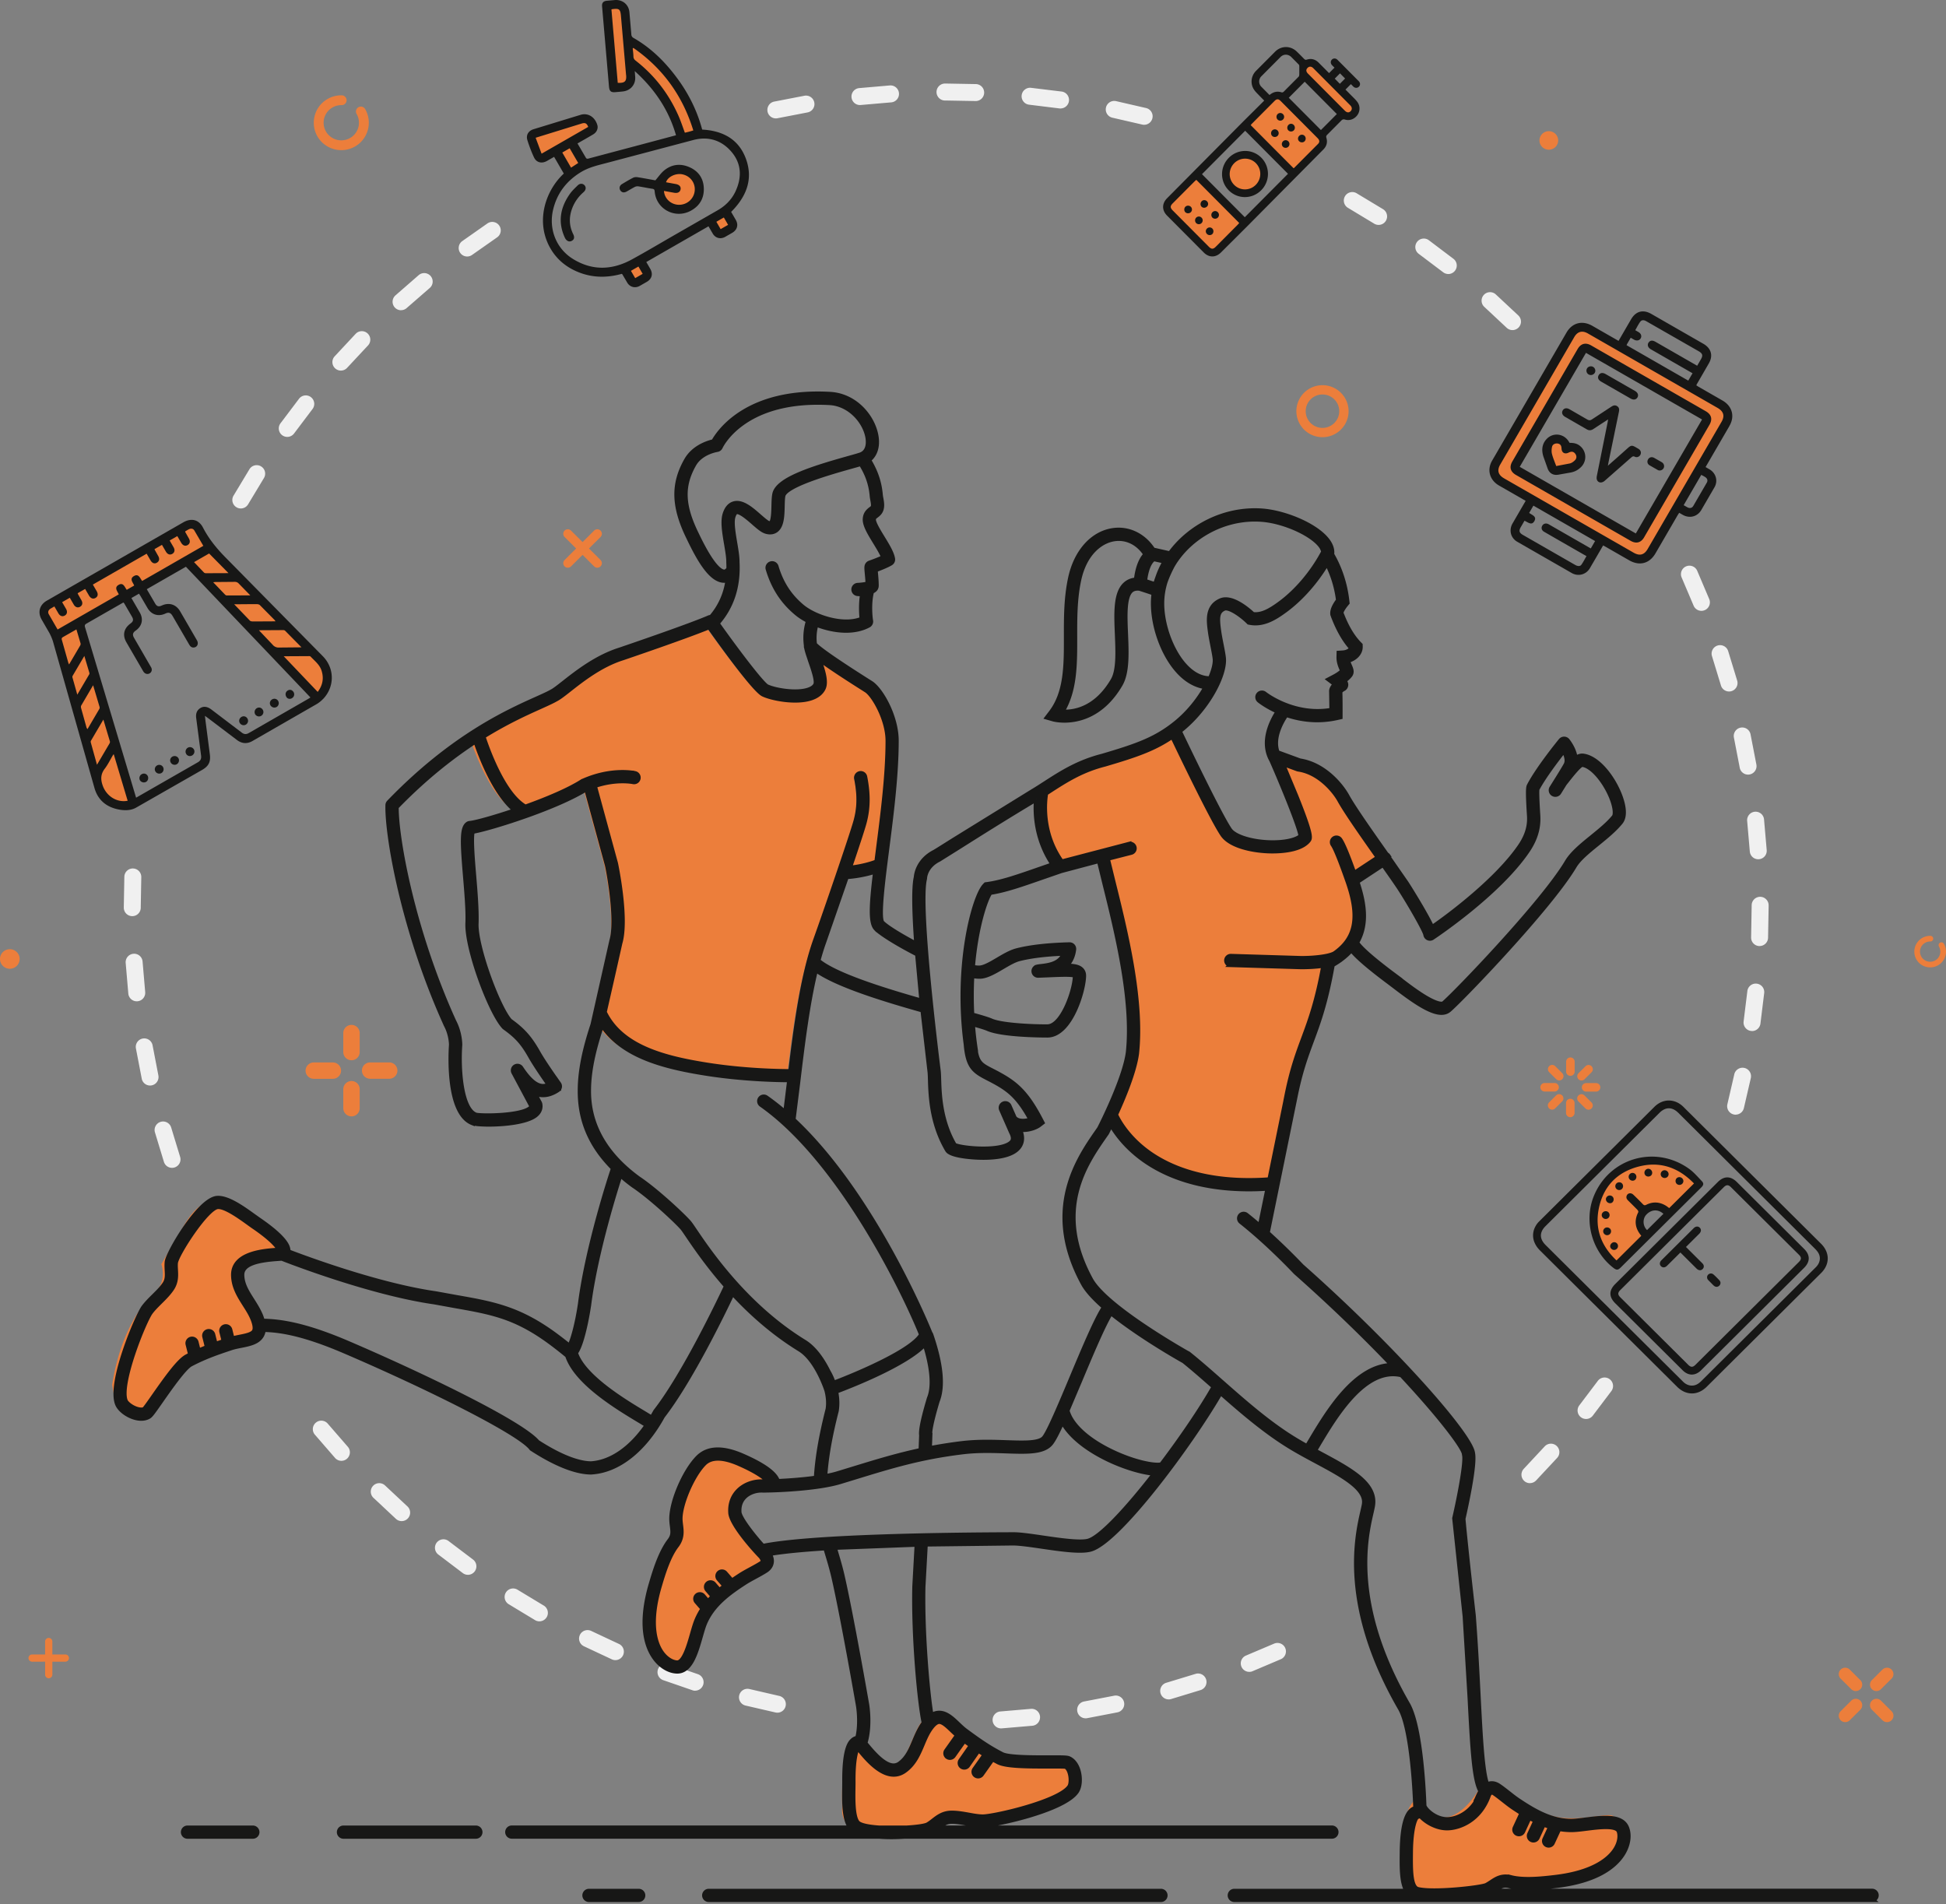 <svg xmlns="http://www.w3.org/2000/svg" width="420" height="411" fill="none" xmlns:v="https://vecta.io/nano"><rect width="100%" height="100%" fill="#808080" stroke="none"/><style><![CDATA[.B{fill:#ec7e3b}.C{stroke:#ec7e3b}.D{fill:#171716}]]></style><g fill-rule="evenodd"><path d="M418.29 208.332c-1.633.937-3.728.377-4.67-1.25s-.38-3.713 1.254-4.65a3.42 3.42 0 0 1 1.767-.456.61.61 0 0 1 .6.62.61.61 0 0 1-.621.597 2.2 2.2 0 0 0-1.135.293c-1.05.602-1.41 1.943-.805 2.987s1.95 1.406 3 .803 1.4-1.943.805-2.987a.61.61 0 0 1 .225-.833c.292-.168.666-.067.835.224.94 1.626.378 3.713-1.255 4.65zm-12.004 162.94l-2.28-2.272c-.27-.27-.406-.623-.406-.977s.135-.707.406-.978c.543-.54 1.42-.54 1.964 0l2.28 2.272c.543.54.543 1.414 0 1.955a1.39 1.39 0 0 1-1.963 0zm-.317-6.71c-.543.54-1.42.54-1.964 0-.27-.27-.406-.624-.406-.978s.135-.707.406-.977l2.28-2.272a1.39 1.39 0 0 1 1.963 0 1.38 1.38 0 0 1 0 1.956l-2.28 2.27zm-6.74 6.71c-.543.54-1.42.54-1.964 0a1.38 1.38 0 0 1-.406-.978c0-.353.136-.708.406-.977l2.28-2.272c.543-.54 1.42-.54 1.964 0a1.38 1.38 0 0 1 0 1.955l-2.28 2.272zm.317-6.71l-2.28-2.27a1.38 1.38 0 0 1 0-1.956c.543-.54 1.42-.54 1.964 0l2.28 2.272a1.38 1.38 0 0 1 0 1.955c-.543.54-1.42.54-1.964 0zM344.47 235.596h-2.143a.92.92 0 0 1-.922-.919.92.92 0 0 1 .922-.919h2.143a.92.92 0 0 1 .923.919.92.92 0 0 1-.923.919zm-2.48-2.67a.92.92 0 0 1-1.305 0c-.36-.358-.36-.94 0-1.3l1.516-1.51c.36-.358.944-.358 1.304 0a.92.92 0 0 1 0 1.3l-1.515 1.508zm-.013 3.497l1.515 1.51c.36.358.36.94 0 1.298a.92.92 0 0 1-1.305 0l-1.515-1.51c-.36-.358-.36-.94 0-1.298s.945-.36 1.305 0zm-3.044-4.227a.92.92 0 0 1-.922-.918v-2.134a.92.92 0 1 1 1.844 0v2.134a.92.92 0 0 1-.922.918zm-.02 4.944a.92.92 0 0 1 .922.918v2.135a.92.92 0 1 1-1.844 0v-2.135a.92.92 0 0 1 .922-.918zm-2.39-3.957c-.236 0-.472-.1-.653-.27l-1.515-1.51c-.36-.358-.36-.94 0-1.298s.944-.36 1.305 0l1.515 1.51c.36.358.36.94 0 1.298a.92.92 0 0 1-.652.27zm-2.246-200.87c-1.114 0-2.018-.9-2.018-2s.904-2 2.018-2 2.018.9 2.018 2-.903 2-2.018 2zm-48.852 62.042a5.63 5.63 0 0 1-5.634-5.611 5.63 5.63 0 0 1 5.634-5.612c3.107 0 5.635 2.517 5.635 5.612s-2.528 5.61-5.635 5.61zm0-9.216c-1.996 0-3.62 1.617-3.62 3.606s1.623 3.605 3.62 3.605 3.62-1.617 3.62-3.605-1.624-3.606-3.62-3.606zm-155.812 37.1c-.384.382-1.004.382-1.388 0l-2.49-2.482-2.492 2.482c-.384.382-1.004.382-1.387 0s-.383-1 0-1.38l2.49-2.48-2.492-2.483c-.382-.38-.382-1 0-1.38s1.004-.382 1.388 0l2.492 2.48 2.49-2.48c.384-.38 1.004-.38 1.388 0s.382 1 0 1.38l-2.493 2.482 2.493 2.48c.382.38.382 1 0 1.38zm-45.61 110.583h-4.116a1.77 1.77 0 0 1-1.253-.517c-.32-.32-.52-.76-.52-1.248 0-.974.793-1.764 1.772-1.764h4.116a1.77 1.77 0 0 1 1.772 1.764 1.77 1.77 0 0 1-1.772 1.765zM76.626 31.614c-2.838 1.63-6.478.656-8.114-2.17a5.91 5.91 0 0 1 2.179-8.08c.935-.537 1.996-.81 3.07-.79a1.06 1.06 0 0 1 1.043 1.076 1.06 1.06 0 0 1-1.081 1.039c-.69-.013-1.37.163-1.97.508a3.8 3.8 0 0 0-1.4 5.192 3.83 3.83 0 0 0 5.213 1.394 3.8 3.8 0 0 0 1.4-5.192c-.293-.506-.12-1.152.39-1.444s1.158-.12 1.45.387c1.636 2.826.66 6.453-2.18 8.08zm-3.014 199.453a1.77 1.77 0 0 1-1.772 1.765h-4.116c-.49 0-.932-.198-1.253-.517s-.52-.76-.52-1.248a1.77 1.77 0 0 1 1.772-1.764h4.116a1.77 1.77 0 0 1 1.772 1.764zM14.104 358.63h-2.806v2.794a.78.78 0 1 1-1.561 0v-2.794H6.93a.78.78 0 0 1-.782-.778.78.78 0 0 1 .782-.778h2.806v-2.794a.78.78 0 1 1 1.561 0v2.794h2.807a.78.78 0 0 1 .781.778.78.78 0 0 1-.781.778zM2.12 209.08c-1.17 0-2.12-.945-2.12-2.11s.95-2.112 2.12-2.112 2.12.945 2.12 2.112-.95 2.11-2.12 2.11zm73.743 12.116a1.77 1.77 0 0 1 1.772 1.765v4.1a1.77 1.77 0 0 1-1.772 1.765c-.49 0-.932-.198-1.253-.517s-.52-.76-.52-1.248v-4.1a1.77 1.77 0 0 1 1.772-1.765zm0 12.112a1.77 1.77 0 0 1 1.772 1.765v4.1a1.77 1.77 0 0 1-3.025 1.247 1.75 1.75 0 0 1-.519-1.247v-4.1a1.77 1.77 0 0 1 1.772-1.765zm257.51.432h2.143a.92.92 0 0 1 .923.918.92.92 0 0 1-.923.919h-2.143a.92.92 0 0 1-.922-.919.92.92 0 0 1 .922-.918zm2.482 2.67c.36-.36.944-.36 1.304 0s.36.94 0 1.3l-1.516 1.51c-.18.178-.416.27-.652.27s-.472-.09-.652-.27c-.36-.36-.36-.94 0-1.3l1.516-1.51z" class="B"/><path d="M216.056 373.03a1.83 1.83 0 0 1-1.824-1.71 1.83 1.83 0 0 1 1.704-1.95l6.528-.558c1.005-.102 1.905.626 2 1.632s-.625 1.907-1.63 2.012l-6.665.57-.123.005zm18.252-2.178a1.83 1.83 0 0 1-1.801-1.52 1.83 1.83 0 0 1 1.492-2.117l6.433-1.238a1.83 1.83 0 1 1 .759 3.584l-6.57 1.265c-.106.017-.21.026-.314.026zm-66.53-1.215c-.125 0-.252-.013-.38-.04l-6.518-1.505c-.98-.247-1.576-1.24-1.33-2.223a1.83 1.83 0 0 1 2.22-1.331l6.384 1.475a1.83 1.83 0 0 1 1.412 2.171 1.83 1.83 0 0 1-1.788 1.454zm84.456-2.865a1.83 1.83 0 0 1-1.76-1.333c-.275-.973.29-1.986 1.26-2.262l6.268-1.908a1.83 1.83 0 0 1 2.307 1.175c.312.962-.214 1.996-1.175 2.31l-6.4 1.95c-.167.047-.335.07-.5.07zm-102.22-1.877c-.187 0-.377-.03-.564-.1l-6.343-2.19c-.948-.348-1.436-1.4-1.088-2.35a1.83 1.83 0 0 1 2.348-1.09l6.21 2.146a1.83 1.83 0 0 1-.564 3.575zm119.618-4.07a1.83 1.83 0 0 1-.682-3.532l6.015-2.55a1.83 1.83 0 0 1 2.418.926c.41.924-.003 2.007-.926 2.42l-6.143 2.605c-.224.1-.455.132-.682.132zm-136.817-2.53a1.8 1.8 0 0 1-.743-.16l-6.07-2.845c-.908-.447-1.28-1.544-.836-2.453a1.83 1.83 0 0 1 2.45-.836l5.946 2.788c.923.41 1.338 1.494.927 2.418a1.83 1.83 0 0 1-1.673 1.088zm-16.4-8.373a1.82 1.82 0 0 1-.914-.246l-5.735-3.466a1.83 1.83 0 1 1 1.95-3.101l5.616 3.395c.876.506 1.175 1.627.67 2.503a1.83 1.83 0 0 1-1.586.915zm-15.425-10.04a1.83 1.83 0 0 1-1.075-.35l-5.34-4.043c-.794-.626-.932-1.778-.308-2.573a1.83 1.83 0 0 1 2.57-.308l5.23 3.96c.816.595.998 1.74.403 2.56-.358.493-.916.755-1.48.755zm-14.3-11.592c-.436 0-.874-.156-1.224-.47l-4.887-4.574c-.725-.705-.743-1.865-.04-2.59a1.83 1.83 0 0 1 2.588-.038l4.787 4.48c.75.678.812 1.836.135 2.588a1.83 1.83 0 0 1-1.361.606zm243.512-8.187a1.82 1.82 0 0 1-1.275-.519c-.725-.705-.74-1.865-.036-2.6l4.477-4.8a1.83 1.83 0 0 1 2.585-.135c.75.678.81 1.836.134 2.588l-4.572 4.9c-.36.37-.835.556-1.313.556zm-256.516-4.824a1.82 1.82 0 0 1-1.359-.606l-4.384-5.055a1.83 1.83 0 1 1 2.808-2.349l4.294 4.95c.677.75.616 1.9-.134 2.588a1.82 1.82 0 0 1-1.225.471zm268.626-9.03c-.395 0-.795-.13-1.13-.393-.795-.626-.93-1.777-.306-2.572l3.958-5.234a1.83 1.83 0 0 1 2.556-.402c.818.595.997 1.74.402 2.56l-4.04 5.343a1.83 1.83 0 0 1-1.44.699zm-305.186-54.2a1.83 1.83 0 0 1-1.74-1.265l-1.95-6.407c-.276-.973.29-1.986 1.26-2.263a1.83 1.83 0 0 1 2.26 1.262l1.91 6.273a1.83 1.83 0 0 1-1.174 2.309 1.8 1.8 0 0 1-.567.091zM374.6 240.573a1.82 1.82 0 0 1-.448-.056c-.98-.246-1.575-1.24-1.33-2.223l1.477-6.4a1.83 1.83 0 1 1 3.581.758l-1.508 6.525c-.21.83-.955 1.386-1.773 1.386zm-342.215-6.29a1.83 1.83 0 0 1-1.788-1.451l-1.266-6.577a1.83 1.83 0 0 1 1.49-2.117 1.83 1.83 0 0 1 2.115 1.491l1.24 6.44c.2 1-.42 1.962-1.41 2.173-.128.027-.257.04-.382.04zm345.753-11.768c-.086 0-.173-.005-.26-.018-1-.142-1.697-1.07-1.555-2.072l.8-6.5a1.83 1.83 0 0 1 2.01-1.633c1.005.105 1.735 1.005 1.63 2.012l-.816 6.647a1.83 1.83 0 0 1-1.809 1.574zm-348.624-6.41a1.83 1.83 0 0 1-1.818-1.641l-.573-6.672a1.83 1.83 0 1 1 3.652-.245l.56 6.535c.106 1.006-.624 1.907-1.63 2.013-.065.007-.13.01-.192.01zm350.255-11.92c-.022 0-.045 0-.07-.001a1.83 1.83 0 0 1-1.76-1.898l.12-6.9a1.83 1.83 0 0 1 1.828-1.835c1.01 0 1.83.82 1.832 1.83v.337l-.123 6.694a1.83 1.83 0 0 1-1.828 1.764zm-351.22-6.458a1.83 1.83 0 0 1-1.83-1.832v-.168l.118-6.525c.036-1.01.886-1.808 1.895-1.764a1.83 1.83 0 0 1 1.762 1.897l-.115 6.392v.168a1.83 1.83 0 0 1-1.83 1.832zm350.928-12.277a1.83 1.83 0 0 1-1.823-1.708l-.567-6.534c-.106-1.006.622-1.91 1.627-2.015a1.83 1.83 0 0 1 2.013 1.629l.578 6.67a1.83 1.83 0 0 1-1.701 1.952 1.35 1.35 0 0 1-.127.005zm-2.2-18.27a1.83 1.83 0 0 1-1.801-1.518l-1.245-6.44c-.21-.99.42-1.963 1.407-2.174a1.83 1.83 0 0 1 2.172 1.409l1.272 6.575c.173.997-.493 1.946-1.49 2.12a1.88 1.88 0 0 1-.316.027zm-4.1-17.938c-.797 0-1.53-.526-1.76-1.33l-1.915-6.272a1.83 1.83 0 0 1 1.171-2.31 1.83 1.83 0 0 1 2.307 1.172l1.957 6.406a1.83 1.83 0 0 1-1.258 2.263c-.167.05-.337.072-.502.072zm-5.965-17.408a1.83 1.83 0 0 1-1.697-1.148l-2.558-6.018c-.413-.924-.001-2.007.922-2.42s2.006 0 2.418.923l2.61 6.146a1.83 1.83 0 0 1-1.013 2.384 1.81 1.81 0 0 1-.683.134zM51.974 109.74a1.82 1.82 0 0 1-.913-.246c-.875-.505-1.175-1.626-.67-2.502l3.46-5.744a1.83 1.83 0 0 1 2.523-.574c.856.538 1.112 1.67.575 2.525l-3.388 5.625a1.83 1.83 0 0 1-1.587.916zm10.024-15.447c-.374 0-.75-.115-1.075-.35-.818-.594-.998-1.74-.404-2.56l4.037-5.347a1.83 1.83 0 0 1 2.569-.308c.795.625.933 1.776.31 2.572L63.48 93.54a1.83 1.83 0 0 1-1.481.755zM73.57 79.982c-.437 0-.874-.156-1.224-.47-.752-.677-.813-1.835-.136-2.588l4.567-4.895a1.83 1.83 0 0 1 2.587-.04c.726.704.744 1.864.04 2.59l-4.473 4.794a1.83 1.83 0 0 1-1.361.607zm252.866-8.74c-.458 0-.918-.172-1.273-.516l-4.79-4.476c-.752-.675-.813-1.834-.138-2.587a1.83 1.83 0 0 1 2.584-.138l4.892 4.57c.725.704.744 1.864.04 2.59-.36.37-.836.557-1.315.557zM86.562 66.957c-.5 0-.998-.203-1.36-.604-.678-.75-.618-1.9.132-2.588l5.047-4.4a1.83 1.83 0 0 1 2.578.229c.648.776.545 1.932-.23 2.58l-4.944 4.3a1.82 1.82 0 0 1-1.225.472zm226.02-7.82a1.82 1.82 0 0 1-1.128-.391L306.22 54.8c-.818-.594-1-1.74-.406-2.56a1.83 1.83 0 0 1 2.555-.406l5.343 4.038c.795.625.934 1.776.3 2.572-.36.46-.898.7-1.44.7zm-211.752-3.778c-.564 0-1.12-.26-1.48-.752-.596-.817-.416-1.964.4-2.56l5.472-3.84a1.83 1.83 0 1 1 2.044 3.039l-5.36 3.76c-.326.237-.702.352-1.077.352zm196.71-6.82c-.334 0-.67-.09-.973-.28l-5.62-3.39a1.83 1.83 0 0 1-.671-2.502c.504-.877 1.624-1.178 2.5-.67l5.74 3.46c.855.538 1.113 1.67.576 2.526a1.83 1.83 0 0 1-1.551.857zm-50.6-21.606c-.147 0-.297-.018-.445-.055l-6.386-1.47a1.83 1.83 0 1 1 .753-3.586l6.52 1.5c.982.245 1.577 1.24 1.333 2.22-.208.832-.955 1.388-1.774 1.388zm-79.492-1.38a1.83 1.83 0 0 1-1.788-1.451c-.2-.99.42-1.962 1.41-2.173l6.568-1.27a1.83 1.83 0 0 1 2.117 1.492c.172.997-.494 1.945-1.5 2.12l-6.433 1.244a1.89 1.89 0 0 1-.383.041zm61.448-2.136c-.085 0-.17-.006-.256-.02l-6.504-.8a1.83 1.83 0 1 1 .372-3.645l6.64.808a1.83 1.83 0 0 1 1.558 2.068c-.13.915-.912 1.578-1.81 1.578zM185.6 22.67a1.83 1.83 0 0 1-1.818-1.64c-.106-1.006.623-1.907 1.628-2.014l6.664-.577c1.014-.068 1.88.695 1.95 1.705a1.83 1.83 0 0 1-1.702 1.951l-6.528.565c-.065.007-.13.01-.193.01zm24.98-.862c-.022 0-.044 0-.067-.001l-6.303-.113-.247.001a1.83 1.83 0 0 1-.008-3.664h.255l6.433.116a1.83 1.83 0 0 1 1.765 1.896 1.83 1.83 0 0 1-1.828 1.766z" fill="#f0f0f0"/><path d="M348.208 398.928c-7.822 8.256-22.97 6.044-22.97 6.044l-2.646.35s-2.793 1.482-8.38 2.246c-11.786 1.578-10.992-.9-11.295-7.322.152-10.138 2.95-11.467 2.95-11.467 4.802 7.568 10.418 2.8 13.228-1.503s4.37-1.285 9.824 2.7c2.9 1.466 5.772 2.685 8.645 2.9 5.052.362 9.575-1.095 10.432-.45 3.396 2.795 1.256 4.52.2 6.502zM158.52 324.4c-.323 2.638 3.85 6.962 5.425 9.287 2.9 4.263-.524 4.5-6.36 7.92-2.498 2.083-4.75 4.223-6.067 6.77-2.316 4.477-2.743 9.184-3.676 9.715-3.918 2-4.675-.625-6.098-2.358-4.573-10.392 3.416-23.374 3.416-23.374l.716-2.557s-.66-1.62.822-7.03c3.472-9.105 6.664-11 11.592-8.968 9.322 4.116 9.083 6.262 9.083 6.262-3.648-.73-8.4.636-8.853 4.332zm71.787 62.522l-5.114 2.5c-9.956 4.484-15.167 4.175-18.9 3.166-3.82-1-6.308 2.16-6.308 2.16l-9.237.47c-9.574.7-8.47-5.025-8.47-5.025-.304-12.9 1.86-13.864 1.86-13.864 5.446 5.077 6.142 6.056 8.572 5.844 2.107.187 3.17-3.2 5.582-8.525s5.857-1.647 5.857-1.647l11.798 8.296 13.577.337c3.4 2.9.793 6.295.793 6.295zM50.412 274.055c-1.312 1.65.2 4.5 3.36 9.44s-1.55 5.338-1.55 5.338L38.775 294.1l-7.722 11.106c-4.288 1.235-5.732-2.8-5.732-2.8l-.605-3.534c1.68-10.736 6.106-16.983 9.006-19.543 2.943-2.625 1.64-6.43 1.64-6.43l4.663-7.94c4.665-8.34 8.87-4.3 8.87-4.3 11.03 6.82 10.648 9.142 10.648 9.142-7.257 1.747-7.978 2.098-9.13 4.235zm79.696-62.095l1.78-7.866c1.6-5.374-.925-17.284-.962-17.44l-4.65-16.972c4.8-1.637 8.438-.874 8.476-.87.512.117 1.015-.198 1.133-.706a.94.94 0 0 0-.711-1.128c-.214-.047-5.232-1.133-11.535 1.717a1.38 1.38 0 0 0-.118.065c-2.94 1.87-7.793 3.893-12.447 5.553-4.837-2.704-8.395-12.737-9.277-15.427 5.2-3.2 9.543-5.153 12.616-6.525 1.442-.645 2.58-1.153 3.382-1.613.726-.367 1.665-1.096 2.95-2.107 2.765-2.162 6.94-5.43 11.744-6.92.583-.197 13.774-4.658 19-6.798 2.78 3.917 9.933 13.795 11.844 14.735 1.803.884 7.167 1.98 10.577.832 1.28-.432 2.177-1.132 2.652-2.092.744-1.5-.124-4.024-.978-6.488 2.082 1.537 5.4 3.723 10.136 6.7l.28.18c1.627 1.02 4.743 6.4 4.743 11.044 0 7.443-1.12 16.113-2.1 23.763l-.346 2.702c-1.945.758-4.28 1.2-5.958 1.364l3.216-9.84c.868-3.182.916-6.3.157-10.113-.1-.508-.598-.84-1.115-.738a.94.94 0 0 0-.745 1.106c.707 3.558.67 6.327-.128 9.252-.868 3.183-6.882 20.58-8.822 25.967-2.86 7.923-4.3 18.86-5.53 28.88-2.466 0-10.168-.118-18.436-1.43-9.476-1.5-18.754-3.935-22.44-11.48-.01-.02-.02-.034-.03-.048l1.66-7.264zm114.572 15.617c1.26-11.7-2.42-26.713-5.105-37.668l-1.195-4.95 5.095-1.317a.94.94 0 0 0 .679-1.138.93.93 0 0 0-1.128-.683l-14.54 3.848c-4.535-6.432-3.67-13.404-3.4-14.967l.9-.6c3.36-2.192 6.83-4.46 11.792-5.73.008-.002.014-.006.022-.008 6.68-1.984 10.67-3.365 14.58-6.1 1.703 3.612 8.646 18.25 10.846 21.48 1.6 2.362 6.044 3.4 9.657 3.563 1.564.075 6.825.135 8.8-2.245.444-.535.828-.997-2.612-9.688l-2.96-7.183 3.242 1.204c.062.022.124.04.188.047 4.502.662 7.806 4.737 8.924 6.8 1.358 2.507 5.123 7.93 8.293 12.478l-5.18 3.46c-1.443-4.094-2.443-6.512-3.05-7.366-.3-.42-.88-.52-1.3-.217a.94.94 0 0 0-.215 1.31c.308.434 1.133 2.055 3.202 8.03 2.593 7.488 1.904 12.152-2.465 15.464a14.42 14.42 0 0 1-.4.289c-1.296.762-4.94 1.072-7.282 1.04l-15.094-.464c-.5 0-.915.4-.93.9-.016.518.388.95.902.966l15.08.465.347.002c.908 0 2.8-.04 4.638-.327-1.4 7.834-2.886 11.907-4.325 15.84-1.282 3.508-2.496 6.822-3.62 12.493l-3.718 18.45c-14.085 1.04-22.392-2.937-26.888-6.474-4.084-3.215-5.845-6.644-6.323-7.7 1.697-3.743 4.003-9.367 4.53-13.313z" class="B C"/><path d="M404.07 410H266.4a.93.93 0 0 1-.932-.928.93.93 0 0 1 .932-.927h37.252c-1.112-1.77-1.1-4.886-1.057-8.347.054-5.933 1.047-9.14 2.95-9.53.018-.004.036-.003.055-.006-.058-.2-.1-.396-.103-.587-.057-1.647-.636-16.357-3.297-20.966-12.766-22.12-9.362-36.99-8.08-42.59.178-.778.318-1.392.34-1.713.285-3.3-4.873-6.066-10.333-8.994-1.824-.98-3.712-1.99-5.51-3.077-5.424-3.282-10.395-7.56-15.193-11.782-6.33 10.998-22.042 32.225-28.08 33.834-2.183.58-6.434-.042-10.546-.644-2.448-.358-4.77-.685-6.12-.686l-.545.002-18.388.223-.505 9.174c-.228 9.743.91 22.865 1.757 27.795.45-.288.912-.47 1.392-.52 1.687-.19 3.046 1.11 4.36 2.36.544.52 1.103 1.052 1.672 1.47 2.734 2.016 4.896 3.556 7.86 5.077 1.4.724 6.912.714 10.192.7 3.07-.01 3.83.01 4.257.205.904.412 1.608 1.34 1.985 2.6.47 1.61.344 3.43-.307 4.438-2.67 4.127-17.902 7.36-20.376 7.36h-.065c-1.08-.033-2.185-.232-3.256-.422-1.21-.213-2.362-.417-3.43-.395-1.114.03-1.817.576-2.706 1.27l-.117.087h85.002a.93.93 0 0 1 .931.928.93.93 0 0 1-.931.927h-92.19c-.93.057-1.91.1-2.888.1-.887 0-1.772-.03-2.628-.1h-79.29a.93.93 0 0 1-.932-.927.93.93 0 0 1 .932-.928h73.135c-1.44-1.764-1.377-5.682-1.334-8.544l.014-1.402c-.06-7.154 1.24-8.43 1.667-8.847.33-.325.708-.514 1.127-.565.815-3.25.164-7.026.154-7.067-.033-.195-3.325-19.133-5.296-27.707-.442-1.9-.974-3.663-1.486-5.356l-.268-.888c-4.85.31-9.118.707-12.106 1.222.006.024.008.048.012.072.307.542.52 1.165.422 1.83-.07.477-.337 1.165-1.214 1.73-.7.45-1.505.887-2.285 1.31-.793.43-1.614.873-2.31 1.327-3.402 2.215-6.867 4.712-8.577 8.712-.312.73-.615 1.8-.935 2.912-1.003 3.5-2.138 7.48-5.012 7.482a2.34 2.34 0 0 1-.145-.004c-1.7-.076-3.483-1.17-4.74-2.926-1.766-2.464-3.327-7.24-.738-16.002.736-2.495 1.97-6.67 3.977-9.285.806-1.05.705-1.87.55-3.1-.047-.377-.096-.767-.12-1.19-.208-3.657 2.648-10.52 5.657-13.597 2.1-2.137 5.328-2.27 9.626-.4 4.583 1.995 7.124 3.84 7.597 5.505 2.372-.107 5.484-.326 8.316-.726.22-3.943.974-8.728 2.54-14.858.215-1.448.043-2.824-.25-3.98l-.042-.135c-.023-.065-2.1-6.542-5.8-8.8-5.81-3.566-10.653-7.952-14.506-12.122-2.026 4.3-9.083 18.846-15.06 26.544-4.034 7.35-9.642 11.763-15.39 12.107-.02.005-.038.005-.056.005-3.26 0-7.658-1.735-12.72-5.013l-.13-.083-.098-.12c-2.72-3.46-22.625-13.35-40.29-20.918-8.855-3.793-13.86-4.563-17.49-4.637a3.03 3.03 0 0 1-.354 1.224c-.815 1.488-2.665 1.855-4.454 2.212-.74.143-1.504.297-2.176.52-3.233 1.076-5.748 1.957-8.706 3.51-1.407.736-4.55 5.24-6.433 7.93-1.755 2.514-2.207 3.125-2.618 3.367-.466.268-1.025.407-1.64.407-.517 0-1.07-.097-1.65-.29-1.598-.534-3.027-1.688-3.484-2.797-1.887-4.6 4.33-19.14 5.673-20.94.648-.862 1.444-1.656 2.218-2.42.875-.867 1.7-1.683 2.292-2.573.62-.927.573-1.818.512-2.944-.028-.57-.06-1.16 0-1.8.19-1.94 6.97-13.5 10.822-13.777 2.278-.158 5.487 2.137 7.82 3.82l1.15.816c5.935 4.062 6.242 5.856 6.34 6.445.028.158.032.307.028.455 3.64 1.395 19.384 7.27 31.848 9.056l4.467.81c7.743 1.364 13.337 2.347 21.065 7.967a88.14 88.14 0 0 1 3.354 2.583c.605-1.132 1.613-4.493 2.307-9.186 1.625-12.696 6.86-28.42 6.917-28.58.065-.204.186-.654.186-.654-4.9-4.892-7.192-10.382-7.155-16.753 0-5.087 1.44-10.225 2.753-14.227l4.076-18.13c1.28-4.248-.545-14.43-.955-16.258l-4.5-16.503c-3.126 1.98-8.143 4.067-12.903 5.755-.047.02-.09.036-.135.046-4.984 1.767-9.657 3.093-11.535 3.404-.41 1.214-.01 5.968.285 9.492.303 3.59.6 7.294.526 10.165-.317 4.743 4.59 18.176 7.27 21.2 2.8 2.007 4.287 3.686 6.07 6.85 1.337 2.37 4.45 6.704 4.482 6.75a.95.95 0 0 1 .158.705.93.93 0 0 1-.401.603c-1.378.923-2.748 1.257-4.07.988a4.72 4.72 0 0 1-.988-.31l1.133 2.095a1.07 1.07 0 0 1 .088.237c.12.547.15 1.6-1.038 2.495-1.892 1.428-6.62 1.92-10.002 1.92-1.687 0-3.032-.12-3.535-.312v.005c-5.44-2.132-4.687-15.214-4.566-16.865-.004-.213-.046-2.22-1.104-4.22a.59.59 0 0 0-.028-.051c-9.243-20.352-12.76-40.94-12.587-47.437.005-.23.098-.454.26-.62 13.663-14.153 25.555-19.486 31.942-22.347 1.383-.62 2.473-1.113 3.18-1.52.014-.01.033-.018.05-.028.546-.27 1.496-1.02 2.6-1.887 2.824-2.216 7.085-5.57 12.112-7.132.12-.04 14.744-5.012 19.187-6.937.145-.065.303-.083.452-.074 1.985-2.277 3.196-4.98 3.625-8.068-.28.087-.546.125-.788.125-.097 0-.19-.01-.28-.014-2.725-.288-5.17-4.62-7.198-8.815l-.19-.395c-3.292-6.704-3.437-11.555-.498-16.73 1.598-2.82 4.672-3.766 5.87-4.035 1.202-2.16 7.318-11.203 25.13-10.225 5.4.297 9.14 4.772 9.927 8.825.457 2.337-.13 4.275-1.58 5.374 1.956 3.145 2.403 5.807 2.558 7.587a6.91 6.91 0 0 0 .111.686c.13.72.298 1.6.042 2.412-.22.695-.717 1.08-1.086 1.358-.414.316-.544.436-.56.83-.022.733 1.058 2.5 1.925 3.918 1.038 1.698 2.017 3.303 2.212 4.558a.93.93 0 0 1-.437.933c-.863.524-2.442 1.136-3.322 1.46l.065.682c.075.83.172 1.855.16 2.718-.01.43-.173.908-1.035 1.257 0 .078-.01.157-.028.235-.586 2.487-.27 5.417-.15 6.07.07.4-.12.783-.47.978-1.45.783-3.13 1.113-4.86 1.113-2.19 0-4.462-.528-6.453-1.316a10.37 10.37 0 0 0-.323 4.318c.637.698 3.107 2.66 11.835 8.17l.28.176c2.222 1.406 5.52 7.257 5.52 12.46 0 7.46-1.108 16.072-2.087 23.672-.833 6.488-1.872 14.565-.982 15.58.93.965 3.93 2.818 7.422 4.65-.466-6.437-.643-12.1-.104-14.434.05-.643.466-3.692 4.042-5.488.822-.496 2.3-1.435 4.187-2.62l16.748-10.342c.97-.575 1.91-1.182 2.905-1.823 3.482-2.246 7.084-4.567 12.334-5.9 7.46-2.2 11.448-3.602 15.748-7.054 2.89-2.32 5.132-5.228 6.595-7.87-2.103-.24-4.134-1.363-5.915-3.3-3.5-3.788-5.783-10.442-5.43-15.823a18 18 0 0 1 .109-1.094c-1.214-.424-2.704-.902-3.126-1.038-.797-.066-1.4.09-1.83.493-1.46 1.37-1.288 5.42-1.122 9.338.172 4.092.35 8.323-1.16 10.91-3.88 6.646-9.07 7.74-12.062 7.74-1.443 0-2.374-.253-2.402-.262l-1.304-.374.82-1.077c3.28-4.312 3.27-10.135 3.26-16.3-.007-4.148-.014-8.44.915-12.726 1.223-5.64 4.71-9.565 9.102-10.247 3.41-.53 6.705 1.068 8.716 4.182l3.666.827c4.273-5.897 11.804-9.763 19.72-9.254 5.394.35 13.06 3.64 14.857 7.357.34.706.456 1.4.363 2.063 1.258 2.14 2.77 5.534 3.278 10.066l.043.387-.247.302c-.83 1.013-1.055 1.647-1.083 1.862l.076.187c.554 1.39 1.708 4.285 3.83 6.478l.25.258.01.36c.04 1.38-1.103 2.585-2.728 3.01.096.41.26.788.412 1.137.276.632.588 1.35.114 1.987-.344.465-.853.89-1.318 1.22.37.418.434.718.39 1.028-.053.356-.298.656-.64.783-.146.07-.495.373-.626.554.064 1.278.053 4.59.053 4.735l-.003.74-.725.162a19.57 19.57 0 0 1-4.252.469c-2.535 0-4.802-.494-6.69-1.144-.93 1.344-3.104 4.985-1.9 8.168l4.866 1.785c5.17.798 8.838 5.175 10.196 7.65 1.352 2.464 5.282 8.04 8.485 12.578.14.07.268.173.362.312a.92.92 0 0 1 .144.405l3.775 5.432c.486.737 4.214 6.664 5.54 9.603 3.662-2.5 14.107-10.305 19.064-17.62 1.927-2.844 2.025-5.1 1.93-6.55-.376-5.795-.18-6.165-.01-6.492 2.01-3.824 6.612-9.448 6.807-9.686.177-.215.442-.34.72-.34s.545.125.722.34c.08.098 1.52 1.88 1.707 3.88.6-.426 1.144-.625 1.704-.552 3.116.413 6.288 4.483 7.81 8.29.634 1.586 1.51 4.477.26 6.017-1.348 1.657-3.206 3.167-5.005 4.628-2.072 1.683-4.03 3.273-4.984 4.88-5.323 8.96-24.442 28.812-27.046 31.014-.453.383-1.004.556-1.635.556-2.484 0-6.22-2.67-10.16-5.684l-1-.758c-4.953-3.687-7.247-5.793-8.282-7.104-.608.708-1.34 1.386-2.208 2.03a3.09 3.09 0 0 1-.351.258c-.47.33-.978.65-1.526.96-1.452 8.192-2.998 12.364-4.493 16.4-1.257 3.396-2.446 6.605-3.545 12.07l-6 29.37c3.5 3.155 6.347 6.087 7.38 7.178 20.088 17.788 36.476 36.47 36.93 40.37.537 2.528-1.552 11.924-2.066 14.166.08.922.587 6.47 2.225 20.847.487 6.36.788 12.262 1.055 17.472.45 8.796.845 16.51 1.886 19.067.128-.064.26-.12.403-.162.48-.14 1.238-.178 2.128.42.69.462 1.4 1.03 2.105 1.578.708.558 1.44 1.137 2.134 1.596 3.378 2.245 7.042 4.436 11.405 4.436.808 0 1.904-.14 3.066-.286 3.7-.466 7.9-.996 8.935 1.788.6 1.597.283 3.65-.845 5.49-1.584 2.583-5.385 5.886-14.498 6.953-2.593.304-6.934.812-10.138 0-1.175-.3-1.82.13-2.796.775l-.558.362h81.756a.93.93 0 0 1 .931.927.93.93 0 0 1-.931.928zm-153.397-93.903c4.417-5.84 8.663-12.1 11.327-16.8-2.258-1.99-4.404-3.87-6.486-5.547-.953-.533-9.498-5.36-15.75-10.416-1.572 2.423-4.316 8.967-6.746 14.76l-2.69 6.343c.825 3.053 4.222 6.23 9.396 8.754 4.97 2.426 9.538 3.286 10.948 2.905zm-26.88-107.394c.252-.073.574-.107.974-.153 1.984-.218 4.114-.65 4.896-2.79-3.964.153-7.234.556-9.73 1.192-1.062.274-2.348 1.03-3.587 1.757-1.426.84-2.897 1.707-4.24 1.966-.597.114-1.388.064-2.312-.107a76.02 76.02 0 0 0-.014 8.445c2.016.56 3.47.994 4.142 1.294 2.41 1.066 9.76 1.303 12.164 1.266 3.274-.05 5.97-8.023 5.96-11.014-.506-.352-3.093-.24-5.82-.124l-2.144.087c-.48.014-.88-.32-.954-.784s.213-.908.665-1.034zm-12.045.154c1.028-.2 2.36-.983 3.647-1.744 1.355-.798 2.752-1.618 4.07-1.957 2.884-.737 6.703-1.173 11.357-1.288a.94.94 0 0 1 .713.305c.182.2.265.473.233.742-.2 1.627-.85 2.76-1.673 3.552 1.687.014 2.665.2 3.27.77.353.338.544.793.544 1.313.014 3.074-2.822 12.802-7.793 12.877h-.158c-1.258 0-9.713-.056-12.797-1.43-.51-.224-1.685-.58-3.257-1.02a75.48 75.48 0 0 0 .674 5.804.9.9 0 0 1 .001.254c.45 2.465 1.344 2.932 3.526 4.05a46.9 46.9 0 0 1 2.232 1.2c3.138 1.818 5.38 3.84 8.235 9.312l.36.69-.618.474c-.735.562-2.126 1.055-3.53 1.055-.244 0-.487-.018-.727-.05.965 2.057.443 3.825-1.462 4.875-1.728.952-4.303 1.175-6.336 1.175a30.13 30.13 0 0 1-1.748-.052c-1.596-.095-5.38-.436-6.046-1.56-3.414-5.753-3.596-11.878-3.693-15.168-.022-.705-.04-1.315-.086-1.69l-1.647-14.295.008.95c-8.72-2.45-18.633-5.542-22.988-8.7-1.816 7.43-2.888 16.323-3.857 24.39l-.997 7.962c17.627 16.42 29.418 45.745 29.543 46.074l.018.046c.075.084.13.182.17.293 2.174 6.353 2.636 11.17 1.37 14.32-1.52 5.073-1.608 6.617-1.603 6.96l.047.08-.01.26c-.004.046-.042 1.148-.11 2.928 2.143-.412 4.398-.777 6.875-1.08 3.476-.425 6.817-.312 9.766-.21 3.754.128 6.996.24 8.05-.966 1.03-1.177 3.66-7.45 5.98-12.986 2.642-6.3 5.372-12.812 7.03-15.25-2.038-1.772-3.7-3.532-4.557-5.104-8.683-15.956-1.004-26.984 3.122-32.908l.39-.56c.415-.814 5.424-10.72 6.19-16.365 1.223-11.224-2.412-25.867-5.067-36.558l-1.19-4.866-8.193 2.178-4.077 1.41c-4.642 1.617-8.043 2.802-11.244 3.29-1.048 1.51-3.075 7.52-3.79 16.098.756.148 1.386.196 1.834.11zm-26.37 168.66c-.094-.11-.182-.222-.266-.324-.396.616-1.006 2.582-.964 7.34.004.417-.005.91-.014 1.442-.037 2.286-.093 6.112.923 7.355.532.655 2.417 1 4.685 1.162h5.91c2.187-.128 4-.382 4.55-.685.424-.237.815-.542 1.23-.867.978-.756 2.083-1.618 3.815-1.66 1.254-.028 2.548.204 3.796.422 1.054.2 2.04.366 2.982.394 2.367.05 16.704-3.232 18.824-6.506.313-.482.42-1.766.084-2.912-.2-.71-.54-1.22-.922-1.423-.415-.07-2.064-.066-3.526-.06-5.06.014-9.373-.046-11.05-.904l-1.234-.658-2.334 3.296a.94.94 0 0 1-.764.395.92.92 0 0 1-.536-.172c-.42-.296-.52-.872-.223-1.294l2.244-3.172a46.26 46.26 0 0 1-1.439-.913l-2.268 3.255a.93.93 0 0 1-1.296.232c-.423-.292-.525-.867-.237-1.29l2.268-3.255-1.5-1.076-2.334 3.292a.94.94 0 0 1-.764.395c-.186 0-.373-.056-.535-.172a.92.92 0 0 1-.224-1.29l2.38-3.36c-.405-.348-.792-.7-1.17-1.07-1.053-1.002-2.04-1.952-2.865-1.86-.722.084-1.468.988-1.96 1.734-.643.974-1.1 2.055-1.58 3.2-.867 2.055-1.76 4.182-3.824 5.657-3.853 2.76-8.065-2.43-9.862-4.646zm-5.143-43.046c.522 1.72 1.062 3.5 1.52 5.476 1.98 8.62 5.282 27.61 5.32 27.8s.8 4.687-.363 8.462c.037.047.074.093.117.144 2.42 2.986 5.19 5.834 7.327 4.308 1.635-1.173 2.4-2.967 3.2-4.873.495-1.174 1.006-2.384 1.743-3.502a13.26 13.26 0 0 1 .331-.463c-.904-3.896-2.292-18.488-2.03-29.446l.5-9.053L180.1 334l.142.47zm-20.738-18.575c-3.513-1.53-6.05-1.532-7.543-.007-2.624 2.684-5.31 9.068-5.133 12.2.02.362.065.72.108 1.068.165 1.32.35 2.812-.918 4.465-1.797 2.342-2.97 6.3-3.67 8.68-2.502 8.47-.78 12.66.467 14.402 1.094 1.525 2.427 2.11 3.31 2.15.013.001.027.001.04.001 1.486 0 2.54-3.687 3.24-6.134.336-1.178.654-2.292 1.013-3.13.364-.854.795-1.64 1.277-2.374l-1.35-1.556c-.337-.388-.294-.973.096-1.308s.978-.292 1.314.096l1.078 1.244a18.99 18.99 0 0 1 1.064-1.164l-1.24-1.437c-.335-.39-.29-.974.1-1.31s.978-.288 1.314.1l1.195 1.383a27.61 27.61 0 0 1 1.2-.969l-1.34-1.54c-.336-.387-.295-.973.095-1.31s.977-.293 1.314.095l1.44 1.656c.57-.394 1.142-.775 1.714-1.148.76-.495 1.616-.957 2.442-1.404.783-.423 1.522-.824 2.16-1.235.234-.15.363-.3.383-.442s-.025-.45-.443-1.02c-1.48-1.495-6.376-6.963-6.546-9.443-.13-1.888.454-3.536 1.687-4.767 1.342-1.34 3.362-2.062 5.4-1.952l1.066-.018c-.59-.755-2.4-2.158-6.344-3.874zm5.296 5.746c-.014 0-.023-.002-.033-.003s-.02.002-.032.001c-1.524-.102-3.074.44-4.044 1.4-.854.852-1.24 1.973-1.148 3.33.093 1.348 3.192 5.246 5.11 7.342.012-.003.024-.01.037-.01 10.588-2.153 40.906-2.47 53.45-2.507l.533-.002c1.503-.015 3.885.337 6.406.706 3.557.52 7.984 1.17 9.794.687 2.688-.716 8.532-7.094 14.35-14.594-2.833-.18-6.97-1.513-10.3-3.144-2.897-1.413-7.57-4.174-9.628-8.04-1.114 2.463-1.953 4.083-2.554 4.77-1.637 1.87-5.116 1.752-9.517 1.602-2.88-.1-6.146-.21-9.476.198-9.1 1.112-15.323 3.023-23.212 5.443l-3.236.988c-4.8 1.455-13.532 1.812-16.49 1.826zm13.255-2.975c.983-.18 1.904-.386 2.694-.626l3.23-.986c5.208-1.597 9.712-2.97 14.78-4.05l.122-3.26c-.103-.65.014-2.425 1.663-7.92l.027-.084c1.01-2.466.68-6.487-.936-11.676-3.983 4.313-15.787 8.95-19.234 10.24.256 1.233.37 2.647.14 4.132l-.018.092c-1.49 5.804-2.227 10.37-2.467 14.138zM54.784 264.76c-.345-.236-.745-.523-1.183-.84-1.816-1.308-4.83-3.478-6.475-3.478-.042 0-.084.005-.12.005-2.38.17-8.916 10.317-9.102 12.112-.047.487-.02.983.01 1.507.065 1.233.14 2.63-.82 4.067-.698 1.047-1.63 1.97-2.534 2.865-.754.752-1.472 1.46-2.036 2.212-1.416 1.897-6.93 15.516-5.445 19.133.218.528 1.216 1.358 2.357 1.74.704.237 1.318.26 1.7.065.298-.297 1.244-1.65 2.082-2.852 2.893-4.136 5.422-7.633 7.095-8.51.27-.143.535-.274.8-.408v-.004l-.564-2.25a.93.93 0 0 1 .676-1.126.94.94 0 0 1 1.132.676l.474 1.897a46.57 46.57 0 0 1 1.901-.798c-.005-.014-.01-.027-.014-.04l-.564-2.25c-.126-.497.177-.997.675-1.122a.93.93 0 0 1 1.132.676l.522 2.082 1.863-.644-.508-2.03a.93.93 0 0 1 .675-1.127c.503-.125 1.006.18 1.132.678l.48 1.923a35.27 35.27 0 0 1 1.565-.342c1.435-.283 2.786-.552 3.182-1.276.35-.635.03-1.766-.302-2.6-.433-1.085-1.062-2.078-1.733-3.13-1.197-1.888-2.44-3.844-2.47-6.376-.06-4.73 6.634-5.194 9.494-5.393l.43-.028c-.28-.677-1.55-2.305-5.507-5.013zm67.68 27.804l-.103-.083c-.018-.014-1.817-1.52-3.87-3.014-7.38-5.365-12.517-6.27-20.292-7.642l-4.45-.807c-13.807-1.975-31.565-8.894-32.924-9.432-.228.023-.503.04-.834.065-3.857.27-7.8.895-7.76 3.52.024 2.008 1.072 3.66 2.185 5.412.68 1.076 1.388 2.188 1.886 3.436a10.44 10.44 0 0 1 .358 1.085c3.83.065 9.093.793 18.433 4.795 14.482 6.2 37.173 16.94 40.918 21.35 5.91 3.807 9.54 4.623 11.552 4.633 4.328-.274 8.614-3.255 12.084-8.3l-1.537-.933c-4.84-2.907-13.743-8.25-15.647-14.083zm4.63-10.943c-.382 2.57-.917 5.138-1.476 7.063-.47 1.603-.908 2.666-1.388 3.29 1.672 5.176 10.532 10.494 14.84 13.08l1.59.966c.266-.436.53-.886.782-1.35l.084-.124c6.177-7.926 13.84-24.007 15.228-26.965-4-4.544-6.79-8.658-8.32-10.916-.54-.798-.97-1.428-1.16-1.646-1.327-1.512-6.83-6.668-10.55-9.145-1.02-.74-1.97-1.51-2.855-2.304-.605 1.85-5.263 16.28-6.774 28.05zm2.796-60.43c-.01.032-.01.064-.023.097-1.305 3.928-2.805 9.08-2.805 14.096-.04 7.364 3.568 13.745 10.733 18.975 3.81 2.537 9.508 7.874 10.882 9.442.27.3.657.88 1.304 1.83 3.005 4.443 10.994 16.25 23.608 23.992 2.358 1.448 4.085 4.192 5.185 6.418.154.255.67 1.16 1.122 2.467 5.45-2.054 16.998-6.988 18.97-10.466-4.123-10.21-17.88-37.922-34.564-49.63-.42-.298-.522-.877-.224-1.294a.93.93 0 0 1 1.295-.223c1.417.992 2.8 2.087 4.155 3.26l.872-7.08c-2.703-.01-10.18-.157-18.182-1.433-9.005-1.432-17.85-3.728-22.327-10.45zm-44.338-47.01c-.037 6.718 3.47 26.533 12.415 46.245 1.337 2.532 1.308 5.01 1.308 5.1-.004.018-.004.037-.004.05-.373 5.152.214 13.79 3.386 15.038.014.005.023.01.036.014 1.19.33 9.9.297 11.828-1.488.19-.177.23-.306.23-.403l-3.895-7.295c-.228-.436-.075-.978.355-1.23s.977-.12 1.248.292c1.555 2.356 2.94 3.626 4.23 3.887.587.115 1.188.037 1.83-.247-.992-1.404-2.958-4.247-3.992-6.074-1.69-2.996-2.95-4.4-5.61-6.31-.05-.037-.103-.08-.144-.126-3-3.236-8.18-17.295-7.82-22.6.08-2.73-.23-6.385-.527-9.918-.624-7.448-.74-10.346.485-11.255.134-.107.303-.167.48-.186 1.192-.097 5.226-1.2 9.824-2.768-4.463-3.598-7.537-11.866-8.567-14.945-5.078 3.307-10.9 7.84-17.096 14.218zm101.7-79.93c-.667-3.413-3.918-7.086-8.203-7.322-18.443-1.02-23.357 9.145-23.562 9.58a.94.94 0 0 1-.712.533c-.033.005-3.5.538-5.003 3.204-2.633 4.633-2.474 8.84.55 15.006l.196.404c3.018 6.246 4.774 7.674 5.716 7.772.134.01.493.05.987-.59.02-.024.037-.038.056-.056a21.98 21.98 0 0 0-.024-1.377v-.06c.014-1-.223-2.407-.474-3.9-.41-2.398-.83-4.874-.322-6.484.396-1.25 1.052-2.012 1.96-2.267 1.775-.496 3.732 1.21 5.45 2.718.703.612 1.574 1.372 1.96 1.502.148.046.414.116.54.028.55-.385.6-2.523.628-3.798.024-.96.048-1.87.196-2.55.685-3.163 8.2-5.514 15.834-7.656 1.328-.37 2.58-.72 2.893-.867 1.72-.802 1.504-2.94 1.332-3.82zm-12.312 48.462l-.47-1.406c-.004-.01-.012-.02-.016-.03-.018-.057-.03-.113-.05-.17-.176-.564-.32-1.087-.392-1.533-.005-.024-.005-.028-.01-.033v-.064c-.003-.038-.008-.07-.008-.108.003-.022.005-.042.007-.06-.328-2.32.114-4.268.458-5.33-.983-.507-1.85-1.067-2.534-1.64-3.028-2.528-4.994-5.56-6.177-9.534a.92.92 0 0 1 .629-1.15c.49-.15 1.01.13 1.156.62 1.076 3.613 2.855 6.358 5.59 8.644 2.744 2.29 8.935 4.335 12.9 2.676-.13-1.187-.238-3.316.112-5.352a12.93 12.93 0 0 0-1.006-.097.93.93 0 0 1-.885-.928.93.93 0 0 1 .889-.922c.82-.037 1.728-.172 2.17-.3-.02-.687-.088-1.47-.153-2.124-.113-1.215-.135-1.545.004-1.88a.94.94 0 0 1 .55-.505c.573-.2 1.998-.723 2.98-1.196-.345-.9-1.104-2.147-1.79-3.265-1.197-1.966-2.23-3.66-2.193-4.943s.79-1.864 1.29-2.244c.276-.21.4-.315.443-.44.11-.36 0-.974-.102-1.516-.056-.302-.107-.59-.13-.863-.144-1.618-.554-4.058-2.4-6.946-.536.163-1.267.37-2.268.65-3.835 1.076-14.018 3.927-14.52 6.26-.11.515-.13 1.336-.153 2.208-.05 2.137-.103 4.345-1.416 5.267-.42.293-1.137.565-2.204.214-.745-.247-1.564-.96-2.6-1.865-1.094-.955-2.916-2.546-3.722-2.328-.344.098-.578.69-.684 1.04-.373 1.183.027 3.538.377 5.62.266 1.558.512 3.032.503 4.2.27 5.222-1.178 9.655-4.31 13.197 4.57 6.437 9.67 13.09 10.724 13.634 1.546.76 6.242 1.64 8.962.723.774-.26 1.3-.64 1.533-1.126.4-.793-.5-3.358-1.086-5.055zm16.682 17.162c0-4.6-3.06-9.886-4.658-10.892l-.276-.177c-4.662-2.944-7.9-5.1-9.955-6.617.84 2.43 1.692 4.93.96 6.4-.465.946-1.346 1.637-2.604 2.064-3.35 1.13-8.617.05-10.387-.82-1.878-.927-8.903-10.67-11.632-14.533-5.124 2.11-18.08 6.51-18.652 6.706-4.72 1.47-8.82 4.693-11.534 6.825-1.263.997-2.184 1.716-2.897 2.078-.788.454-1.906.955-3.322 1.6-3.02 1.354-7.285 3.27-12.39 6.436.867 2.653 4.36 12.55 9.11 15.214 4.57-1.636 9.336-3.63 12.224-5.476a2.25 2.25 0 0 1 .116-.065c6.19-2.8 11.12-1.74 11.33-1.692a.93.93 0 0 1 .699 1.113c-.116.5-.61.81-1.114.695-.037-.004-3.61-.756-8.324.858l4.566 16.74c.036.154 2.515 11.9.945 17.2l-1.746 7.758-1.632 7.164a.46.46 0 0 1 .029.046c3.62 7.443 12.73 9.845 22.038 11.325 8.12 1.293 15.684 1.41 18.107 1.41 1.197-9.88 2.623-20.668 5.43-28.48 1.906-5.314 7.813-22.47 8.665-25.6.783-2.884.82-5.616.126-9.126-.098-.506.227-.992.73-1.1s.998.227 1.095.728c.746 3.76.7 6.835-.153 9.975-.368 1.35-1.653 5.253-3.158 9.705 1.648-.162 3.94-.598 5.85-1.345l.34-2.666c.973-7.544 2.073-16.096 2.073-23.436zm-2.554 40.533c-1.216-1.257-1.006-5.036-.116-12.367-2.273.75-4.718 1.103-6.242 1.192l-4.905 14.13c-.45 1.257-.862 2.606-1.244 4.01a1.31 1.31 0 0 1 .145.097c3.657 2.975 13.625 6.13 22.226 8.566l-.93-10.1c-4.183-2.14-7.87-4.42-8.933-5.53zm34.598-27.922c-6.36 3.782-12.586 7.714-16.706 10.315l-4.25 2.66-.065.037c-2.968 1.474-3.053 3.975-3.054 4l-.027.203c-1.52 6.127 2.925 41.06 2.97 41.413v.003c.057.462.076 1.08.1 1.865.1 3.1.26 8.848 3.362 14.155 1.383.75 9.902 1.574 12.202-.47.26-.233.876-.78.088-2.293l-.026-.054-2.142-4.872c-.206-.47.008-1.017.48-1.222s1.02.01 1.227.477l1.1 2.506c.273.373.7.613 1.283.707.793.127 1.654-.033 2.28-.27-2.447-4.487-4.348-6.17-7.09-7.76-.806-.466-1.518-.832-2.147-1.154-2.966-1.52-4.295-2.4-4.74-7.12-.003-.03 0-.058 0-.087-2.338-17.2 1.732-32.004 4.02-34.384l.226-.234.32-.044c3.125-.427 6.533-1.615 11.25-3.258l2.936-1.02c-3.713-5.505-3.855-11.173-3.597-14.105zm16.77-56.16c-2.83.438-6.305 2.983-7.57 8.804-.886 4.092-.88 8.28-.873 12.333.01 5.936.02 11.574-2.786 16.174 2.333.158 7.247-.398 11-6.828 1.237-2.12 1.07-6.075.91-9.9-.19-4.534-.372-8.815 1.706-10.765.642-.604 1.45-.938 2.4-1.004.15-1.398.614-3.986 2.054-5.485-1.624-2.508-4.154-3.75-6.85-3.33zm8.59 4.286c-1.266.79-1.8 3.33-1.947 4.808l2.27.755a22.15 22.15 0 0 1 .492-1.494c.38-1.127.864-2.215 1.45-3.255l.142-.27-2.407-.543zm36.402-2.203c-1.348-2.786-8.06-5.97-13.3-6.3-7.91-.52-15.407 3.72-19.05 9.93-.453.85-1.1 2.152-1.605 3.617-.358 1.165-.586 2.37-.667 3.606-.317 4.843 1.807 11.052 4.943 14.446 1.65 1.79 3.433 2.713 5.294 2.746.048.001.094.01.14.017.783-1.77 1.15-3.305 1.047-4.284-.07-.664-.265-1.654-.47-2.7-.205-1.04-.417-2.118-.55-3.072-.336-2.44-.756-5.48 2.234-6.787 2.39-1.047 5.87 1.936 6.968 2.963 1.882.245 3.688-.753 5.95-2.425 3.485-2.58 6.8-6.476 9.09-10.692.05-.09.113-.165.185-.232 0-.23-.056-.502-.21-.823zm-10.99 45.653c-2.283-4.016.093-8.538 1.396-10.513-2.444-1.083-3.93-2.26-4.063-2.368-.4-.323-.46-.907-.136-1.305s.912-.457 1.31-.135c.063.05 6.3 4.97 14.474 3.516l-.06-4.006c-.038-.583.37-1.147.828-1.57-.065-.053-.13-.104-.195-.153l-1.163-.878 1.29-.68c.434-.23 1.193-.714 1.63-1.167-.043-.11-.102-.242-.15-.352-.27-.618-.675-1.55-.65-2.666l.02-.85.853-.055c1.005-.065 1.678-.555 1.88-.99-2.17-2.407-3.37-5.415-3.895-6.734l-.183-.506c-.173-.97.52-2.164 1.228-3.087-.43-3.406-1.466-6.1-2.457-7.997-2.37 3.972-5.564 7.596-8.92 10.08-2.17 1.605-4.732 3.27-7.67 2.718l-.275-.052-.202-.197c-1.443-1.402-4.072-3.26-5.132-2.798-1.534.67-1.522 2.055-1.137 4.836.124.903.33 1.954.53 2.97.214 1.09.416 2.117.496 2.86.38 3.564-3.314 10.838-9.217 15.578l-.308.238c1.34 2.81 8.693 18.16 10.862 21.306.978 1.418 4.356 2.537 8.215 2.72 3.254.155 6.048-.397 7.12-1.382-.22-2.032-4.688-12.722-6.32-16.38zm26.647 46.56l1.02.773c1.57 1.2 3.717 2.845 5.698 4 2.97 1.73 3.682 1.247 3.753 1.187 2.568-2.173 21.413-21.732 26.648-30.545 1.125-1.892 3.207-3.582 5.41-5.373 1.725-1.402 3.508-2.85 4.734-4.358.363-.446.35-1.94-.54-4.165-1.31-3.27-4.032-6.834-6.325-7.137-.62.075-2.407 2.345-3.266 3.435l-.54.683-1.2 1.925c-.275.434-.85.562-1.285.29s-.565-.845-.3-1.278c1.11-1.75 2.856-4.557 3.12-5.114.415-.882-.012-2.072-.488-2.945-1.405 1.778-4.315 5.58-5.767 8.308-.044.28-.094 1.37.18 5.587.112 1.72.001 4.39-2.245 7.705-6.383 9.42-20.44 18.704-20.576 18.79-.15.095-.324.143-.498.143a.93.93 0 0 1-.923-.802c-.158-.973-3.777-7.206-5.7-10.133-.743-1.126-1.997-2.912-3.475-5.008l-5.623 3.712c1.473 4.405 2.306 9.104-.06 13.12.315.57 1.75 2.358 8.26 7.202zm-23.35 25.738c1.127-5.605 2.34-8.88 3.625-12.347 1.44-3.887 2.925-7.913 4.326-15.654-1.83.282-3.732.323-4.64.323-.14 0-.257-.001-.347-.002l-15.09-.46a.93.93 0 0 1-.903-.956.93.93 0 0 1 .931-.899h.03l15.072.46c2.344.03 5.99-.276 7.286-1.028.132-.09.262-.184.388-.277 4.384-3.283 5.073-7.892 2.48-15.293-2.07-5.905-2.895-7.507-3.205-7.936-.3-.417-.2-.996.217-1.294s1-.202 1.3.215c.606.844 1.607 3.233 3.05 7.28l5.183-3.42c-3.172-4.495-6.937-9.854-8.297-12.332-1.118-2.037-4.424-6.065-8.927-6.718a1.1 1.1 0 0 1-.188-.047l-3.244-1.2 2.96 7.1c3.442 8.59 3.058 9.045 2.613 9.574-1.977 2.353-7.24 2.293-8.805 2.22-3.615-.172-8.052-1.186-9.662-3.522-2.2-3.19-9.147-17.658-10.85-21.228-3.91 2.703-7.903 4.068-14.575 6.027-.02.004-.027.007-.034.01-4.964 1.256-8.438 3.497-11.8 5.663l-.9.584c-.27 1.545-1.134 8.435 3.402 14.792l14.547-3.803a.93.93 0 0 1 1.129.676c.124.498-.18 1-.68 1.124l-5.098 1.302 1.194 4.89c2.69 10.827 6.37 25.654 5.11 37.228-.528 3.9-2.836 9.458-4.534 13.158.48 1.053 2.24 4.442 6.327 7.62 4.498 3.495 12.81 7.426 26.9 6.397l3.72-18.234zm1.942 38.272c-.01-.01-.017-.018-.025-.027s-.023-.017-.033-.028c-1.4-1.478-6.386-6.632-11.782-10.9-.402-.318-.47-.903-.15-1.303s.905-.47 1.31-.15c1.006.797 1.997 1.623 2.955 2.45l1.678-8.194c-1.41.093-2.77.14-4.072.14-12.022 0-19.447-3.71-23.692-7.04-3.238-2.542-5.103-5.18-6.078-6.88l-.875 1.762-.062.104-.425.612c-4.17 5.99-11.153 16.014-3.016 30.968 3.136 5.76 19.098 14.903 20.912 15.93a.95.95 0 0 1 .245.138c.027.02.056.045.082.067 2.24 1.8 4.525 3.81 6.942 5.942l.16.14c.03.023.058.048.084.074 4.994 4.4 10.158 8.928 15.753 12.314a80.21 80.21 0 0 0 2.511 1.447l.728-1.217c3.72-6.233 9.7-16.252 17.688-16.32-5.643-5.924-12.668-12.795-20.837-20.027zm37.55 91.59l-1.05-17.39-2.252-21.155.033-.14c1.015-4.397 2.48-11.956 2.09-13.525l-.027-.184c-.067-1.328-4.94-7.864-13.538-17.083-7.864-1.878-14.234 8.783-18.053 15.182l-.697 1.162 1.28.69c6.276 3.366 11.696 6.272 11.307 10.768-.03.448-.176 1.092-.38 1.983-1.237 5.405-4.525 19.76 7.88 41.254 2.825 4.895 3.448 19.053 3.543 21.842.015.758 2.353 3.12 5.04 3.053 1.593-.03 4.287-.896 6.09-3.673-.002-.19.052-.38.17-.546.04-.066.128-.27.2-.436.18-.412.414-.942.728-1.446-1.383-2.37-1.76-8.565-2.364-20.354zm8.9 38.986c2.87.73 6.996.245 9.463-.044 8.81-1.03 12.004-4.25 13.123-6.077.982-1.6 1-3.05.7-3.874-.528-1.407-4.394-.92-6.955-.596-1.22.153-2.374.3-3.29.3a15.36 15.36 0 0 1-2.678-.235l-1.407 3.04a.93.93 0 0 1-.846.54c-.13 0-.263-.027-.39-.085-.468-.214-.672-.765-.457-1.23l1.252-2.705a18.77 18.77 0 0 1-1.504-.518l-1.336 2.89a.93.93 0 0 1-1.236.455c-.467-.214-.67-.765-.456-1.23l1.327-2.87c-.463-.226-.918-.466-1.365-.716l-1.396 3.02a.93.93 0 0 1-.846.539c-.13 0-.263-.027-.4-.085-.467-.214-.672-.765-.456-1.23l1.48-3.197c-.592-.368-1.174-.747-1.747-1.127-.756-.502-1.52-1.103-2.256-1.685-.698-.55-1.358-1.07-1.99-1.495-.234-.157-.425-.218-.567-.175-.186.054-.373.243-.548.485-1.9 5.6-6.448 7.188-8.914 7.233l-.105.001c-2.292 0-4.612-1.3-5.87-2.78-.13.162-.314.285-.536.33-.436.1-1.412 2.16-1.464 7.73-.033 3.705-.07 7.537 1.563 7.943 3.358.838 13.698-.332 14.77-.878.366-.19.714-.42 1.05-.64 1.082-.718 2.3-1.53 4.287-1.03zM40.47 394.492h14.098a.93.93 0 0 1 .932.928.93.93 0 0 1-.932.927H40.47a.93.93 0 0 1-.931-.927.93.93 0 0 1 .931-.928zm33.663 0h28.57a.93.93 0 0 1 .931.928.93.93 0 0 1-.931.927h-28.57a.93.93 0 0 1-.931-.927.93.93 0 0 1 .931-.928zm52.985 13.653h10.73a.93.93 0 0 1 .932.927.93.93 0 0 1-.932.928h-10.73a.93.93 0 0 1-.931-.928.93.93 0 0 1 .931-.927zm25.848 0h97.597a.93.93 0 0 1 .932.927.93.93 0 0 1-.932.928h-97.597a.93.93 0 0 1-.932-.928.93.93 0 0 1 .932-.927z" stroke="#171716" class="D"/><path d="M365.663 255.377l-5.348 5.317-.75-.537c-1.373-.816-2.787-.888-4.206-.174-.316.16-.486.116-.715-.12l-2.08-2.064c-.52-.496-1.24-.354-1.446.26-.134.395.02.703.3.978l2.067 2.074c.108.112.204.37.15.48-.9 1.776-.7 3.422.565 4.962.03.037.047.084.08.14l-5.334 5.303c-3.248-3.054-4.69-6.737-3.86-11.072.92-4.8 3.87-7.963 8.624-9.196 4.623-1.198 8.598.204 11.953 3.652zm-18.465 6.22c-.33-.324-.867-.32-1.2.008a.8.8 0 0 0 .008 1.18c.34.333.868.338 1.196.01.322-.32.32-.88-.005-1.2zm12.714-7.628c.338-.326.344-.845.013-1.185s-.85-.352-1.19-.026a.84.84 0 0 0-.022 1.189.87.87 0 0 0 1.2.022zm-10.968 1.375c-.344.324-.358.852-.034 1.193a.85.85 0 0 0 1.164.051c.357-.323.372-.887.033-1.237-.3-.31-.84-.312-1.163-.007zm-2.63 9.762a.82.82 0 0 0 .008 1.185c.334.33.857.33 1.195-.001.33-.324.33-.88 0-1.186-.348-.32-.884-.32-1.203.002zm15.62-10.865a.87.87 0 0 0-.021 1.196c.317.33.862.34 1.2.023.342-.323.35-.842.017-1.18s-.86-.355-1.195-.038zm-8.94.296a.87.87 0 0 0-.017-1.203c-.33-.33-.87-.317-1.194.027s-.302.865.05 1.188c.338.31.852.306 1.16-.012zm2.203-2.067a.84.84 0 0 0 .028 1.195c.324.296.868.29 1.175-.012.327-.324.32-.86-.013-1.195a.81.81 0 0 0-1.19.012zm-7.336 15.838c-.372.38-.385.817-.036 1.167.336.337.853.335 1.192-.004a.83.83 0 0 0-.007-1.189c-.33-.313-.83-.3-1.15.026zm-.97-10.096c-.342.34-.327.82.036 1.174.3.303.84.333 1.12.063.354-.34.37-.894.037-1.234a.84.84 0 0 0-1.192-.003z" class="B C"/><path d="M393.04 274.755l-24.7 24.556c-1.916 1.904-4.45 1.9-6.373-.013l-29.59-29.417c-1.738-1.728-1.98-3.888-.643-5.748.162-.225.36-.426.56-.622l24.77-24.627c1.842-1.83 4.424-1.82 6.268.012l29.695 29.524c1.925 1.915 1.93 4.434.016 6.335zm-.565-4.3c-.22-.394-.546-.743-.87-1.066l-29.37-29.205c-1.324-1.315-2.757-1.318-4.075-.01l-24.588 24.446c-1.337 1.327-1.334 2.752.007 4.084l18.713 18.605 10.978 10.908c.855.848 2.003 1.07 3 .553.343-.18.653-.443.93-.717l24.733-24.58c.865-.863 1.096-2.023.543-3.018zm-14.204 14.216l-11.16 11.092c-1.22 1.2-2.72 1.203-3.935-.007l-14.563-14.478c-1.39-1.38-1.39-2.776.001-4.16l22.14-22.012c1.338-1.33 2.77-1.325 4.113.01l14.528 14.444c1.312 1.304 1.3 2.745-.003 4.052l-11.123 11.058zm9.966-13.887l-14.632-14.546c-.576-.573-1-.577-1.567-.013l-22.35 22.218c-.55.548-.55.978-.003 1.524l14.667 14.58c.58.577 1.002.577 1.568.014l22.313-22.183c.597-.593.6-1.002.003-1.595zm-18.304 6.73c-.24-.198-.447-.437-.668-.657l-.625-.63c-.3-.37-.264-.856.056-1.154.307-.285.783-.314 1.124-.01.453.405.887.836 1.294 1.286.31.344.273.8-.027 1.11-.315.327-.78.362-1.154.054zm-3.696-3.655c-.075-.065-.143-.137-.213-.208l-3.348-3.33-2.89 2.868c-.426.416-.917.446-1.28.108-.37-.348-.352-.876.08-1.308l6.958-6.917c.44-.435.957-.463 1.315-.102s.32.862-.12 1.307l-2.86 2.848.7.697 2.844 2.836c.395.4.397.88.053 1.23s-.816.337-1.24-.03zm-4.61-12.06l-11.788 11.717c-.646.64-.93.657-1.653.097-4.62-3.583-6.384-10.108-4.187-15.487 3.35-8.197 13.19-11.07 20.476-5.922 1.052.743 1.916 1.76 2.814 2.7.475.497.4.866-.1 1.363l-5.56 5.53zm-6.145 3.673l3.53-3.5c-1.167-1.062-2.638-.962-3.715.21-.817.9-.74 2.438.184 3.3zm-1.82-13.7c-4.75 1.235-7.7 4.398-8.624 9.196-.834 4.333.607 8.013 3.85 11.064l5.334-5.303c-.03-.056-.05-.103-.08-.14-1.263-1.54-1.46-3.185-.56-4.96.055-.11-.042-.367-.148-.48-.675-.702-1.373-1.384-2.066-2.07-.277-.275-.43-.583-.298-.977.208-.613.926-.756 1.447-.26a76.08 76.08 0 0 1 2.075 2.061c.23.237.4.28.714.12 1.42-.714 2.833-.643 4.204.173.264.156.5.357.75.536l5.35-5.316c-3.352-3.446-7.324-4.845-11.946-3.645zm9.415 2.548c.332.338.323.857-.02 1.18-.337.317-.882.308-1.198-.022s-.302-.89.02-1.196c.335-.316.866-.3 1.196.038zm-4.416-.33a.84.84 0 0 1 .022-1.189c.342-.325.86-.314 1.2.026s.325.86-.013 1.185a.87.87 0 0 1-1.199-.022zm-3.486-.28a.84.84 0 0 1-.027-1.193.81.81 0 0 1 1.189-.014c.334.333.34.87.012 1.194a.88.88 0 0 1-1.174.013zm-3.39.885c-.35-.323-.372-.843-.05-1.187s.864-.357 1.194-.028a.87.87 0 0 1 .017 1.203c-.3.318-.824.323-1.162.012zm-2.922 1.99c-.324-.34-.31-.87.034-1.193.323-.304.864-.302 1.163.007.34.35.324.914-.034 1.236-.327.296-.854.272-1.163-.05zm.1 12.927c-.34.34-.856.34-1.192.005-.348-.348-.335-.787.037-1.167.32-.327.82-.34 1.148-.027a.83.83 0 0 1 .007 1.189zm-2.084-10.078c-.362-.354-.377-.835-.035-1.174a.84.84 0 0 1 1.192.003c.333.34.316.892-.037 1.233-.28.27-.8.24-1.12-.062zm.276 3.408c-.33.327-.857.322-1.197-.01a.8.8 0 0 1-.007-1.179c.332-.33.87-.332 1.2-.01a.87.87 0 0 1 .005 1.199zm.31 2.306c.33.306.33.862.001 1.186-.338.33-.862.332-1.195.002a.82.82 0 0 1-.007-1.185c.32-.322.854-.323 1.2-.003z" class="D"/><path d="M371.643 90.956L355.7 118.42c-.743 1.28-1.72 1.54-3.014.8l-27.9-16.017c-1.298-.745-1.572-1.716-.834-2.987L339.9 72.7c.705-1.212 1.716-1.482 2.936-.78l27.96 16.047c1.294.744 1.57 1.73.838 3zm-3.422-2.282l-24.68-14.166c-1.183-.678-2.222-.403-2.9.766L326.537 99.56c-.704 1.212-.435 2.218.786 2.92l24.68 14.165c1.216.697 2.25.426 2.945-.773l14.077-24.24c.72-1.24.446-2.243-.804-2.96zm-29.274 11.294c-.955.248-1.942.38-2.95.565l-.913-2.595c-.125-.495-.095-1.067.018-1.57.12-.53.707-.786 1.25-.688.52.093.77.425.79 1.05.03.925.693 1.314 1.53.9.587-.293 1.02-.24 1.37.17.38.446.43 1.02.004 1.464-.295.307-.694.598-1.098.703z" class="B C"/><path d="M373.276 91.907l-5.166 8.898.88.507c1.367.825 1.83 2.466 1.053 3.835l-2.88 4.963c-.836 1.4-2.495 1.827-3.95 1.02l-.8-.457-.326.507-4.784 8.237c-1.287 2.222-3.454 2.794-5.696 1.5l-5.052-2.9-.557-.3-1.74 2.996-1.152 1.972c-.82 1.34-2.493 1.78-3.88.988l-11.77-6.756c-1.413-.82-1.834-2.495-1.014-3.937l2.838-4.89-.598-.343-5.15-2.958c-2.035-1.177-2.65-3.38-1.494-5.374l16.06-27.65c1.24-2.125 3.408-2.682 5.583-1.438l5.647 3.24.325-.562 2.375-4.092c1.024-1.766 2.595-2.184 4.38-1.16l11.232 6.447c1.696.975 2.136 2.556 1.175 4.224l-2.646 4.58c-.018.03-.018.07-.04.172l.483.307 5.15 2.956c2.09 1.198 2.702 3.396 1.51 5.454zm-9.004 17.626c.475.207.918.105 1.18-.335l2.935-5.057c.216-.38.126-.8-.206-1.065-.292-.242-.66-.394-1.002-.59l-3.8 6.543.893.505zm-35.243 2.85l-.837 1.443c-.415.735-.287 1.173.47 1.61l11.283 6.476c.582.334 1.098.348 1.378-.054.398-.57.712-1.196 1.084-1.837l-.5-.28-4.857-2.786-3.822-2.203c-.492-.3-.63-.79-.393-1.246.25-.48.765-.647 1.298-.412.154.07.298.162.445.247l8.758 5.027.928-1.597-13.315-7.643-.913 1.572c.637.467 1.715.77 1.105 1.795-.59.996-1.37.2-2.123-.11zm37.27-33.453l.82-1.415c.457-.794.34-1.22-.477-1.7L355.3 69.322c-.46-.265-.953-.328-1.275.1-.416.555-.717 1.195-1.092 1.842l.72.415c.537.33.716.856.46 1.327-.262.483-.85.615-1.425.31l-.737-.42-.742 1.28c-.054.095-.09.2-.15.328l13.315 7.642.923-1.59-4.344-2.492-4.658-2.678c-.693-.403-.846-1.077-.386-1.578.336-.364.78-.385 1.385-.04l8.993 5.162zm4.414 9.112l-28.005-16.074c-1.222-.7-2.234-.432-2.94.78l-15.974 27.507c-.738 1.27-.462 2.243.837 2.99l27.958 16.043c1.295.743 2.274.485 3.018-.795l15.948-27.457c.73-1.26.455-2.246-.843-2.992zm-15.85 27.9c-.696 1.2-1.73 1.47-2.948.77l-24.72-14.2c-1.223-.702-1.493-1.71-.79-2.92l14.1-24.28c.68-1.17 1.72-1.444 2.904-.764l24.72 14.19c1.25.72 1.527 1.723.807 2.962L354.86 115.94zm-12.56-39.798L328 100.752l25.055 14.382 14.293-24.6-25.056-14.38zm9.73 22.616l-5.697 5.01c-.63.55-1.416.46-1.672-.22-.098-.256-.07-.586-.015-.865l2.313-11.506.113-.66-3.17 2.063c-.513.35-.97.364-1.5.043l-4.605-2.656c-.615-.355-.81-.893-.523-1.39s.847-.605 1.468-.25l3.772 2.176c.408.246.695.267 1.1-.01l4.113-2.7c.415-.274.827-.447 1.3-.134s.472.753.37 1.24l-2.222 10.783-.156.83 2.25-1.982 2.04-1.82c.702-.623.937-.644 1.74-.178l.634.37c.432.288.575.788.365 1.224-.205.423-.745.677-1.19.45-.385-.197-.575-.033-.82.182zm4.932.03l.88.502s.596.32.877.51c.433.288.56.86.31 1.278-.24.402-.785.592-1.226.366l-1.808-1.036c-.456-.286-.56-.825-.297-1.27s.772-.594 1.262-.35zm-5.055-12.787l-6.327-3.632c-.66-.38-.847-.898-.526-1.42.308-.502.836-.586 1.474-.22l6.33 3.632c.637.368.843.932.533 1.433-.303.487-.853.57-1.483.208zm-9.016-5.175a.95.95 0 0 1-.374-1.301c.26-.452.87-.6 1.32-.343.44.26.606.836.365 1.26a.98.98 0 0 1-1.31.383zm-4.254 14.554l.124.202c.824-.017 1.61.113 2.264.676a3.05 3.05 0 0 1 .154 4.589c-.602.588-1.318.967-2.15 1.124l-2.714.48c-1.097.178-1.92-.3-2.3-1.35l-.916-2.583c-.402-1.315-.337-2.585.607-3.667 1.406-1.612 3.85-1.34 4.93.528zm-1.62 1.4c-.02-.627-.27-.958-.792-1.052-.543-.098-1.13.155-1.25.687-.112.502-.143 1.074-.017 1.57.22.86.586 1.686.916 2.597l2.952-.563c.405-.105.805-.395 1.1-.702.425-.443.377-1.018-.006-1.465-.35-.41-.783-.463-1.37-.17-.836.415-1.5.025-1.53-.9z" class="D"/><path d="M291.503 24.03c-.367.346-.792.3-1.225-.135l-7.962-8.002c-.44-.444-.48-.85-.128-1.226.367-.4.84-.386 1.27.043l7.994 8.036c.423.426.432.924.052 1.283zm-6.993 7.024l-5.183 5.203c-.02.02-.056.028-.124.058l-9.26-9.308c.055-.074.094-.142.147-.195l5.008-5.035c.456-.456.836-.45 1.292.008l8.037 8.08c.405.408.45.817.083 1.19zm-9.906-2.918c-.332.31-.353.85-.046 1.185.297.324.853.332 1.178.016.33-.32.332-.845.003-1.176a.81.81 0 0 0-1.135-.024zm2.313-3.495c-.324-.337-.847-.345-1.17-.017-.305.31-.316.826-.025 1.15.3.335.844.352 1.175.037.343-.327.352-.826.02-1.172zm.02 5.845a.83.83 0 0 0-.045 1.177c.307.33.85.337 1.177.017.316-.31.332-.817.035-1.14-.32-.35-.825-.37-1.167-.053zm2.268-3.546a.78.78 0 0 0-1.125.034c-.317.353-.31.875.013 1.186a.83.83 0 0 0 1.174-.042c.306-.334.278-.86-.062-1.178zm2.387 2.394c-.32-.334-.826-.34-1.162-.015s-.355.847-.033 1.164.863.334 1.176.028a.84.84 0 0 0 .019-1.177zm-10.576 10.6a3.27 3.27 0 0 1-4.648-.033c-1.298-1.317-1.278-3.398.045-4.707 1.293-1.278 3.383-1.267 4.656.025 1.285 1.303 1.26 3.415-.053 4.716zm-3.798 8.51l-4.8 4.827c-.566.567-.946.563-1.518-.012l-7.794-7.835c-.575-.578-.58-.96-.02-1.526l4.73-4.756c.112-.112.236-.212.37-.334l9.286 9.335-.258.3zM257.02 44.64a.86.86 0 0 0-1.177-.018c-.316.31-.324.88-.016 1.184.316.3.862.312 1.18.002.334-.323.34-.836.013-1.168zm1.162 2.338c-.324.3-.328.86-.01 1.183a.83.83 0 0 0 1.141.021c.343-.32.36-.837.04-1.175a.81.81 0 0 0-1.171-.028zm2.292-3.557c-.327-.303-.828-.3-1.124.03-.313.337-.314.883-.003 1.182.32.306.838.283 1.17-.053.325-.328.306-.835-.044-1.158zm.034 5.922c-.334.33-.337.828-.008 1.164a.83.83 0 0 0 1.169.022c.315-.3.317-.856.003-1.178-.32-.328-.836-.332-1.164-.008zm2.336-3.535a.8.8 0 0 0-1.167.016.85.85 0 0 0-.007 1.148c.304.323.862.33 1.177.01a.82.82 0 0 0-.003-1.175z" class="B C"/><path d="M293.286 18.706c-.32.34-.83.335-1.2-.02l-.525-.527-1.17 1.175 1.483 1.494c.4.406.813.793 1.132 1.25.587.845.53 1.98-.06 2.78-.63.854-1.662 1.252-2.65.95-.373-.113-.58-.026-.83.234l-3.015 3.035c-.21.206-.267.374-.18.67.278.946.063 1.792-.64 2.5l-3.666 3.7-12.87 12.98-5.578 5.56c-1.143 1.14-2.587 1.14-3.72.001l-7.915-7.958c-1.132-1.14-1.134-2.597 0-3.74l16.468-16.603 4-3.974.503-.506-.955-.964c-.438-.47-.932-.91-1.277-1.442-.81-1.258-.61-2.913.437-3.984l4.15-4.17c1.325-1.313 3.307-1.322 4.656-.035a54.83 54.83 0 0 1 1.572 1.576c.182.19.337.266.623.176.965-.307 1.815-.058 2.528.643l2.263 2.27 1.168-1.174-.538-.542c-.333-.364-.343-.856-.034-1.183.318-.338.844-.343 1.21.022l4.607 4.63c.348.353.348.852.037 1.18zm-35.462 20.438l-4.73 4.754c-.56.566-.555.947.018 1.525l7.776 7.817c.572.573.95.577 1.516.01l4.798-4.825c.088-.088.164-.2.258-.3l-9.266-9.314-.37.334zm1.596-1.554l9.242 9.29 9.322-9.37-9.243-9.29-9.32 9.37zm10.67-10.773c-.054.054-.093.122-.148.195l9.24 9.288c.068-.03.103-.037.124-.058l5.18-5.2c.368-.373.323-.782-.082-1.2l-8.02-8.06c-.454-.457-.833-.463-1.29-.007l-5.006 5.033zm10.244-12.86l-1.667-1.68c-.674-.626-1.633-.63-2.272.001l-4.178 4.202a1.6 1.6 0 0 0-.024 2.206l1.804 1.822c.81-.685 1.67-.888 2.644-.563.11.036.31-.045.403-.14l3.252-3.27c.104-.106.12-.326.126-.495l.005-1.622c-.003-.157-.002-.363-.093-.46zm1.258 3.685l-3.438 3.454 6.935 6.97 3.436-3.454-6.933-6.97zm1.857-2.923c-.428-.428-.9-.432-1.267-.04-.35.374-.313.78.127 1.223l7.944 7.984c.432.434.856.48 1.223.134.38-.358.372-.856-.05-1.28l-7.977-8.02zm5.76 1.112l-1.132 1.14 1.1 1.116 1.132-1.14-1.1-1.116zm-13.48 12.327c.328.33.327.855-.004 1.175-.326.315-.88.308-1.177-.015-.306-.333-.284-.874.048-1.184a.81.81 0 0 1 1.133.024zm.01-3.53a.81.81 0 0 1 1.169.016.8.8 0 0 1-.021 1.17.83.83 0 0 1-1.173-.036c-.29-.324-.28-.84.025-1.15zm2.35 5.905c.297.322.28.83-.035 1.14-.327.32-.868.312-1.175-.016-.316-.336-.295-.86.046-1.176s.845-.296 1.164.052zm-.02-3.56a.78.78 0 0 1 1.123-.035c.34.32.367.843.06 1.177a.83.83 0 0 1-1.173.043c-.323-.31-.328-.832-.01-1.185zm3.505 2.354a.84.84 0 0 1-.02 1.176c-.314.307-.85.294-1.175-.027s-.306-.834.034-1.163.84-.32 1.16.014zm-9.376 11.734c-1.948 1.96-5.058 1.97-6.997.026s-1.933-5.072.014-7.03 5.068-1.97 7-.032 1.924 5.084-.016 7.037zm-1.14-5.847a3.29 3.29 0 0 0-4.649-.021c-1.324 1.31-1.345 3.386-.05 4.7 1.28 1.3 3.346 1.313 4.642.03 1.313-1.3 1.34-3.4.057-4.7zm-9.397 11.745a.85.85 0 0 1 .008-1.147c.324-.34.826-.35 1.164-.018a.82.82 0 0 1 .004 1.174.84.84 0 0 1-1.176-.01zm-.006 3.552c-.32.314-.846.306-1.166-.022-.328-.335-.324-.832.01-1.163.328-.323.843-.32 1.162.008.313.32.3.866-.005 1.177zm-2.312-5.888c-.31-.297-.31-.843.004-1.18.295-.318.796-.332 1.122-.03.35.323.368.828.043 1.156-.332.336-.85.36-1.17.054zm-.037 3.545c-.32.298-.832.29-1.14-.02-.318-.32-.313-.88.01-1.182a.81.81 0 0 1 1.17.028c.32.337.302.854-.04 1.173zm-3.48-2.37c-.308-.302-.3-.872.016-1.182s.865-.3 1.175.016a.81.81 0 0 1-.013 1.167c-.32.31-.863.31-1.178-.001z" class="D"/><path d="M155.658 49.435l-.922-1.587 1.612-.925.92 1.587-1.61.924zM146.6 44.18c-1.677-.037-3.083-1.327-3.183-2.99l2.2.395c.748.135 1.25-.12 1.378-.702.13-.593-.247-1.034-1.023-1.18l-2.103-.383c.34-1.16 2.053-1.994 3.487-1.72 1.74.334 2.89 1.874 2.692 3.606s-1.683 3-3.448 2.97zm1.325-15.554l-1.386-3.67c-2.08-4.707-5.132-8.69-9.216-11.872-.322-.252-.49-.503-.498-.918-.014-.588-.1-1.173-.154-1.76l.16-.072c6.376 4.43 10.63 10.372 12.915 17.8l-.99.292c-.287.077-.58.14-.83.198zm-9.102 30.46l-1.616.927-.916-1.578 1.616-.927.916 1.578zm-5.39-41.23L132.078 2.01c.102-.026.155-.043.21-.05 1.467-.2 1.73.005 1.853 1.445l1.11 12.763c.134 1.415-.328 1.764-1.807 1.7zm-17.7 11.856l3.164-.983 6.743-2.08c.783-.24 1.12-.07 1.443.722l-10.064 5.777-1.286-3.437zm9.19 5.447l-1.546 1.002-1.892-3.26 1.596-.916 1.842 3.172z" class="B C"/><path d="M157.8 45.73l.995 1.715c.63 1.09.33 2.168-.78 2.815l-1.522.872c-.986.54-2.068.263-2.64-.678l-.94-1.61-13.424 7.705.87 1.5c.617 1.088.332 2.14-.75 2.774l-1.572.9c-.972.53-2.076.24-2.645-.697l-1.077-1.827c-.018-.03-.052-.05-.108-.1-3.545.993-7.023.84-10.352-.8-2.3-1.132-4.078-2.826-5.27-5.077-3.05-5.764-.698-12.26 3.1-15.763l-2.095-3.607-1.528.876c-1.126.635-2.277.38-2.81-.76-.564-1.205-1.037-2.462-1.433-3.733-.33-1.067.21-1.994 1.294-2.335l10.218-3.128c1.66-.478 3.117.558 3.593 2.23.215.75-.156 1.55-.858 1.974-.92.557-1.86 1.08-2.793 1.617l-.635.364 1.856 3.17c.056.09.287.15.408.12l13.166-3.5 5.83-1.558c-1.572-5.488-4.615-9.978-8.902-13.846l.1 1.288c.094 1.614-.998 2.907-2.625 3.1-.542.064-1.087.106-1.63.155-.97.087-1.307-.2-1.4-1.146l-1.5-17.39c-.053-.74.267-1.11 1.024-1.19L132.7.01c1.663-.118 2.98.955 3.144 2.6l.414 4.778a.9.9 0 0 0 .513.823c3.762 2.154 6.758 5.13 9.31 8.57 2.352 3.164 4.137 6.618 5.248 10.405l.214.747c.004.016.025.026.034.037 4.394.243 7.825 2.043 9.39 6.24 1.656 4.437.128 8.232-3.18 11.534zm-22.677-29.544l-1.107-12.764c-.124-1.44-.387-1.645-1.853-1.444-.055.008-.107.026-.2.05l1.364 15.846c1.478.075 1.94-.274 1.806-1.69zm20.41 33.265l1.61-.925-.92-1.587-1.612.925.922 1.587zM137.09 60.03l1.616-.927-.916-1.578-1.616.927.916 1.578zm-10.134-32.64c-.32-.792-.66-.962-1.442-.722l-9.908 3.062 1.285 3.437 10.065-5.777zm-4.004 4.614l-1.595.916 1.892 3.26 1.546-1.002-1.843-3.172zm13.766-21.652l-.16.072c.055.587.14 1.17.153 1.76.01.415.176.665.5.918 4.084 3.182 7.134 7.165 9.216 11.872.523 1.184.92 2.424 1.386 3.668l.83-.198c.304-.082.603-.177.99-.292-2.282-7.428-6.538-13.37-12.914-17.8zm21.054 22.3c-2.104-2.398-4.9-3.25-8.014-2.464l-19.117 5.06c-1.846.48-3.665.917-5.33 1.943-3.105 1.916-5.102 4.57-5.935 8.07-.987 4.15.653 8.377 4.276 10.623 4.147 2.57 8.45 2.442 12.706.118 3.096-1.692 6.127-3.5 9.187-5.258l9.33-5.353c1.775-1.015 3.133-2.42 3.952-4.273 1.34-3.028 1.16-5.945-1.055-8.466zm-8.62 12.8c-3.418 1.89-7.54-.288-7.854-4.144-.03-.36-.13-.507-.5-.564-1.022-.156-2.034-.372-3.056-.528a1.31 1.31 0 0 0-.735.129c-.604.31-1.178.674-1.774 1-.57.313-1.08.198-1.368-.287-.28-.475-.14-1.018.398-1.342.8-.477 1.584-.955 2.41-1.368.275-.138.66-.145.974-.096 1.32.208 2.628.46 3.8.67.673-.775 1.178-1.538 1.852-2.1 1.655-1.378 3.557-1.59 5.497-.743 1.97.86 3.044 2.44 3.108 4.572.062 2.102-.864 3.755-2.753 4.8zm-1.912-7.835c-1.434-.275-3.148.56-3.488 1.72l2.103.383c.775.145 1.155.586 1.023 1.18-.128.582-.63.836-1.377.702l-2.2-.395c.1 1.66 1.505 2.95 3.183 2.99 1.765.04 3.25-1.24 3.448-2.97s-.95-3.273-2.692-3.606zm-21.27 3.835c-1.137.98-1.976 2.16-2.494 3.553-.697 1.877-.657 3.722.234 5.525.345.697.215 1.2-.348 1.472-.526.255-1.04.034-1.4-.593-1.62-3.41-1.078-6.615 1.085-9.636.465-.648 1.065-1.2 1.645-1.77.472-.455 1.072-.435 1.454-.03.394.417.332 1.033-.186 1.478z" class="D"/><path d="M68.594 149.316l-7.334-7.692 5.498-.03c.103-.001.24.032.304.102.895.95 1.976 1.753 2.383 3.082.502 1.64.22 3.125-.852 4.54zM58.87 139.13l-2.96-3.122 5.297-.03a.53.53 0 0 1 .346.13l3.552 3.588c-1.683.012-3.242-.006-4.8.046a1.66 1.66 0 0 1-1.437-.611zm-4.305-5.02c-.206-.002-.477-.04-.606-.17l-3.39-3.537 1.76-.01 3.187-.013c.203.002.46.067.596.2l3.163 3.197c.06.062.1.147.206.305l-1.338.015-3.578.014zm-5.977-5.8l-2.552-2.66.48-.05 4.14-.036a1.11 1.11 0 0 1 .922.385l2.47 2.53-5.09.024c-.127 0-.28-.096-.372-.192zm-4.543-4.758l-2.14-2.245 3.248-1.864 4.18 4.24-4.895.022c-.133 0-.303-.06-.393-.152zm-15.123.776c-1.015.593-.23 1.35.056 2.04l-1.61.923c-.457-.573-.724-1.673-1.77-1.056-.998.59-.248 1.35.05 2.044l-13.22 7.588-1.91-3.31c-.244-.445-.1-.87.338-1.162.26-.176.542-.317.877-.508l.873 1.5c.342.575.85.75 1.354.478.52-.282.64-.838.3-1.437l-.85-1.466 1.653-.95.868 1.5c.34.565.864.733 1.363.448s.615-.816.292-1.393l-.795-1.4c-.016-.03-.007-.07-.012-.137l1.592-.913.828 1.423c.378.638.908.82 1.434.502.503-.304.585-.818.224-1.45l-.822-1.42 11.624-6.672.865 1.484c.346.576.855.743 1.354.456s.62-.817.305-1.4l-.815-1.452c-.007-.013.006-.035.017-.09l1.583-.91.855 1.47c.353.597.883.772 1.395.465.49-.29.595-.825.267-1.405l-.853-1.47 1.655-.95.83 1.43c.362.613.87.8 1.386.512s.625-.83.282-1.44l-.794-1.402c-.008-.013.003-.035.015-.13l.818-.463c.445-.21.89-.134 1.14.272l1.946 3.325-13.217 7.586c-.46-.575-.737-1.658-1.776-1.053zM13.608 137.5l2.88-1.643.893 3.007c.04.14-.002.335-.077.466l-2.406 4.095-.158-.37-1.387-4.894c-.094-.32-.055-.492.256-.662zm4.59 4.083l1.084 3.644c.03.096.027.232-.022.316l-2.587 4.4-1.05-3.73c-.03-.1.005-.265.065-.368l2.51-4.262zm1.892 6.326l1.393 4.685a.59.59 0 0 1-.044.417l-2.578 4.384c-.094-.163-.175-.255-.205-.36l-1.174-4.217c-.044-.16-.048-.383.03-.52l2.576-4.387zm2.212 7.415l1.405 4.698c.037.125.007.302-.06.417l-2.73 4.637-1.335-4.812c-.03-.112-.027-.268.03-.365l2.692-4.575zm2.105 7.605c.017-.03.056-.044.138-.107l2.996 10.025c-2.336.456-4.593-1.01-5.39-3.277-.47-1.34-.456-2.466.444-3.642.706-.923 1.213-1.994 1.8-3z" class="B C"/><path d="M69.767 150.813c-.423.45-.926.86-1.46 1.17l-13.824 7.946c-1.158.664-2.287.575-3.344-.222l-6.252-4.737-.657-.477.128 1.11.933 7.2c.21 1.623-.253 2.55-1.673 3.366l-14.282 8.16c-1.054.586-2.336.624-3.55.41-2.74-.48-4.646-2.014-5.4-4.678l-8.968-31.678c-.2-.61-.456-1.208-.76-1.773l-1.666-2.888c-.9-1.574-.47-3.173 1.116-4.085l29.455-16.904c1.72-.986 3.35-.602 4.25 1.136 1.3 2.525 3.08 4.657 5.086 6.67l20.785 21.097c2.535 2.582 2.575 6.532.094 9.177zm-40.4 21.35l.596-.342 12.72-7.29c.61-.347.8-.778.718-1.457l-1.053-8.08c-.12-.907.082-1.664.888-2.172.715-.452 1.537-.332 2.38.305l6.557 4.98c.51.393.97.42 1.535.095l12.807-7.363.487-.31-26.88-28.214-8.44 4.845 1.8 3.09c.378.64.76.743 1.45.43 1.56-.713 3.06-.244 3.933 1.234l1.006 1.73 2.646 4.57c.412.724.042 1.493-.713 1.534-.468.024-.746-.242-.967-.625l-3.6-6.2c-.41-.7-.835-.83-1.53-.506-1.522.708-3 .274-3.85-1.157l-1.54-2.64-.32-.49-1.637.94 1.822 3.144c.82 1.46.465 2.934-.91 3.894-.615.43-.724.873-.356 1.523l3.702 6.398c.284.497.123 1.042-.33 1.304-.43.248-.96.12-1.285-.314-.077-.103-.137-.22-.203-.332l-3.516-6.056c-.897-1.555-.566-3.02.907-4.082.55-.397.66-.8.33-1.386l-1.702-2.93c-.042-.073-.12-.126-.194-.204l-7.935 4.543c-.377.213-.455.398-.327.822l11.012 36.768zm-7.2-2.62c.796 2.27 3.053 3.734 5.386 3.28L24.554 162.8c-.083.062-.122.078-.138.106-.597 1.004-1.103 2.075-1.807 2.998-.898 1.175-.912 2.3-.443 3.64zm-2.572-9.302l1.336 4.81 2.726-4.635c.067-.114.096-.292.06-.417l-1.406-4.696-2.687 4.572c-.056.097-.06.253-.03.365zm-2.1-7.445l1.174 4.216c.03.106.11.197.206.36l2.573-4.38a.59.59 0 0 0 .044-.417l-1.394-4.684-2.572 4.385c-.078.137-.074.36-.03.52zm-1.863-6.603l1.05 3.73 2.583-4.397c.048-.083.05-.22.022-.316l-1.085-3.643-2.507 4.26c-.06.103-.095.257-.064.367zm-2.272-8.048l1.386 4.893c.03.105.087.203.16.368l2.402-4.093c.075-.13.117-.326.077-.464l-.893-3.008-2.877 1.642c-.31.17-.35.34-.255.662zm28.583-23.66c-.25-.406-.695-.483-1.14-.274-.297.14-.574.325-.817.464-.012.094-.023.116-.016.13l.794 1.402c.344.6.237 1.15-.28 1.438s-1.023.1-1.384-.512l-.83-1.43-1.654.95.853 1.47c.328.58.223 1.113-.266 1.405-.512.306-1.042.13-1.394-.466l-.855-1.47-1.58.908c-.012.056-.024.078-.017.09l.815 1.452c.315.582.195 1.1-.305 1.398s-1.007.12-1.353-.456l-.864-1.484-11.612 6.665.823 1.418c.36.632.278 1.146-.224 1.45-.525.318-1.054.135-1.433-.503l-.828-1.423-1.6.912c.005.068-.004.11.012.137l.794 1.4c.322.578.21 1.108-.29 1.393s-1.023.117-1.363-.45l-.867-1.49-1.652.95.85 1.464c.34.6.222 1.155-.3 1.437-.503.272-1.01.096-1.352-.48l-.873-1.5-.876.508c-.427.3-.58.716-.337 1.16l1.91 3.31 13.206-7.58c-.3-.695-1.05-1.455-.05-2.044 1.045-.616 1.31.486 1.768 1.058l1.608-.922c-.288-.693-1.07-1.45-.057-2.04 1.037-.605 1.316.478 1.775 1.054l13.203-7.58-1.946-3.324zm3.183 4.973l-3.245 1.862 2.14 2.244c.09.092.26.152.394.152l4.9-.02-4.178-4.238zm6.424 6.506c-.264-.28-.533-.394-.922-.386l-4.136.035c-.135.001-.27.027-.48.05l2.55 2.66c.093.096.246.192.373.192l5.084-.02-2.47-2.53zm7.692 7.826l-3.162-3.197c-.135-.132-.393-.197-.596-.2-1.06-.012-2.122.006-3.183.013l-1.76.01 3.4 3.537c.128.13.4.168.605.17l3.575-.013 1.337-.013c-.106-.16-.145-.243-.206-.305zm2.276 2.33c-.08-.08-.227-.128-.344-.128l-5.293.03 2.957 3.12a1.66 1.66 0 0 0 1.437.612l4.795-.044-3.552-3.6zm7.9 8.67c-.406-1.328-1.487-2.132-2.382-3.083-.065-.068-.202-.1-.304-.1l-5.494.03 7.33 7.692c1.07-1.413 1.352-2.897.85-4.538zm-38.862 22.316c.47-.28 1.03-.143 1.3.32.262.446.114 1.055-.32 1.314-.44.262-1.06.11-1.32-.326s-.104-1.042.34-1.307zm3.328-1.898c.447-.26.997-.132 1.276.298.286.44.15 1.05-.288 1.32a.97.97 0 0 1-1.323-.314c-.276-.453-.126-1.035.336-1.303zm3.3-1.895c.456-.27 1.034-.135 1.313.308.268.425.117 1.04-.323 1.308s-1.03.125-1.305-.324c-.28-.46-.143-1.02.315-1.292zm3.372-1.95c.453-.245 1.045-.07 1.295.386.257.47.064 1.064-.43 1.32a.92.92 0 0 1-1.245-.369c-.268-.47-.095-1.08.38-1.336zm11.55-6.63c.467-.277 1.025-.127 1.296.35a.94.94 0 0 1-.342 1.305c-.44.266-1.033.107-1.31-.353-.268-.444-.11-1.025.356-1.3zm3.335-1.9c.474-.264 1.017-.104 1.287.38.26.464.1 1.018-.37 1.292a.96.96 0 0 1-1.272-.324c-.28-.462-.114-1.086.356-1.348zm3.307-1.895c.464-.265 1.044-.104 1.297.36s.085 1.06-.365 1.298c-.465.246-1.034.084-1.307-.372-.267-.445-.1-1.014.375-1.286zm3.39-1.93c.465-.254.957-.1 1.233.384.262.46.103 1.02-.368 1.3-.443.26-.96.137-1.205-.29-.305-.53-.162-1.118.34-1.392z" class="D"/></g></svg>